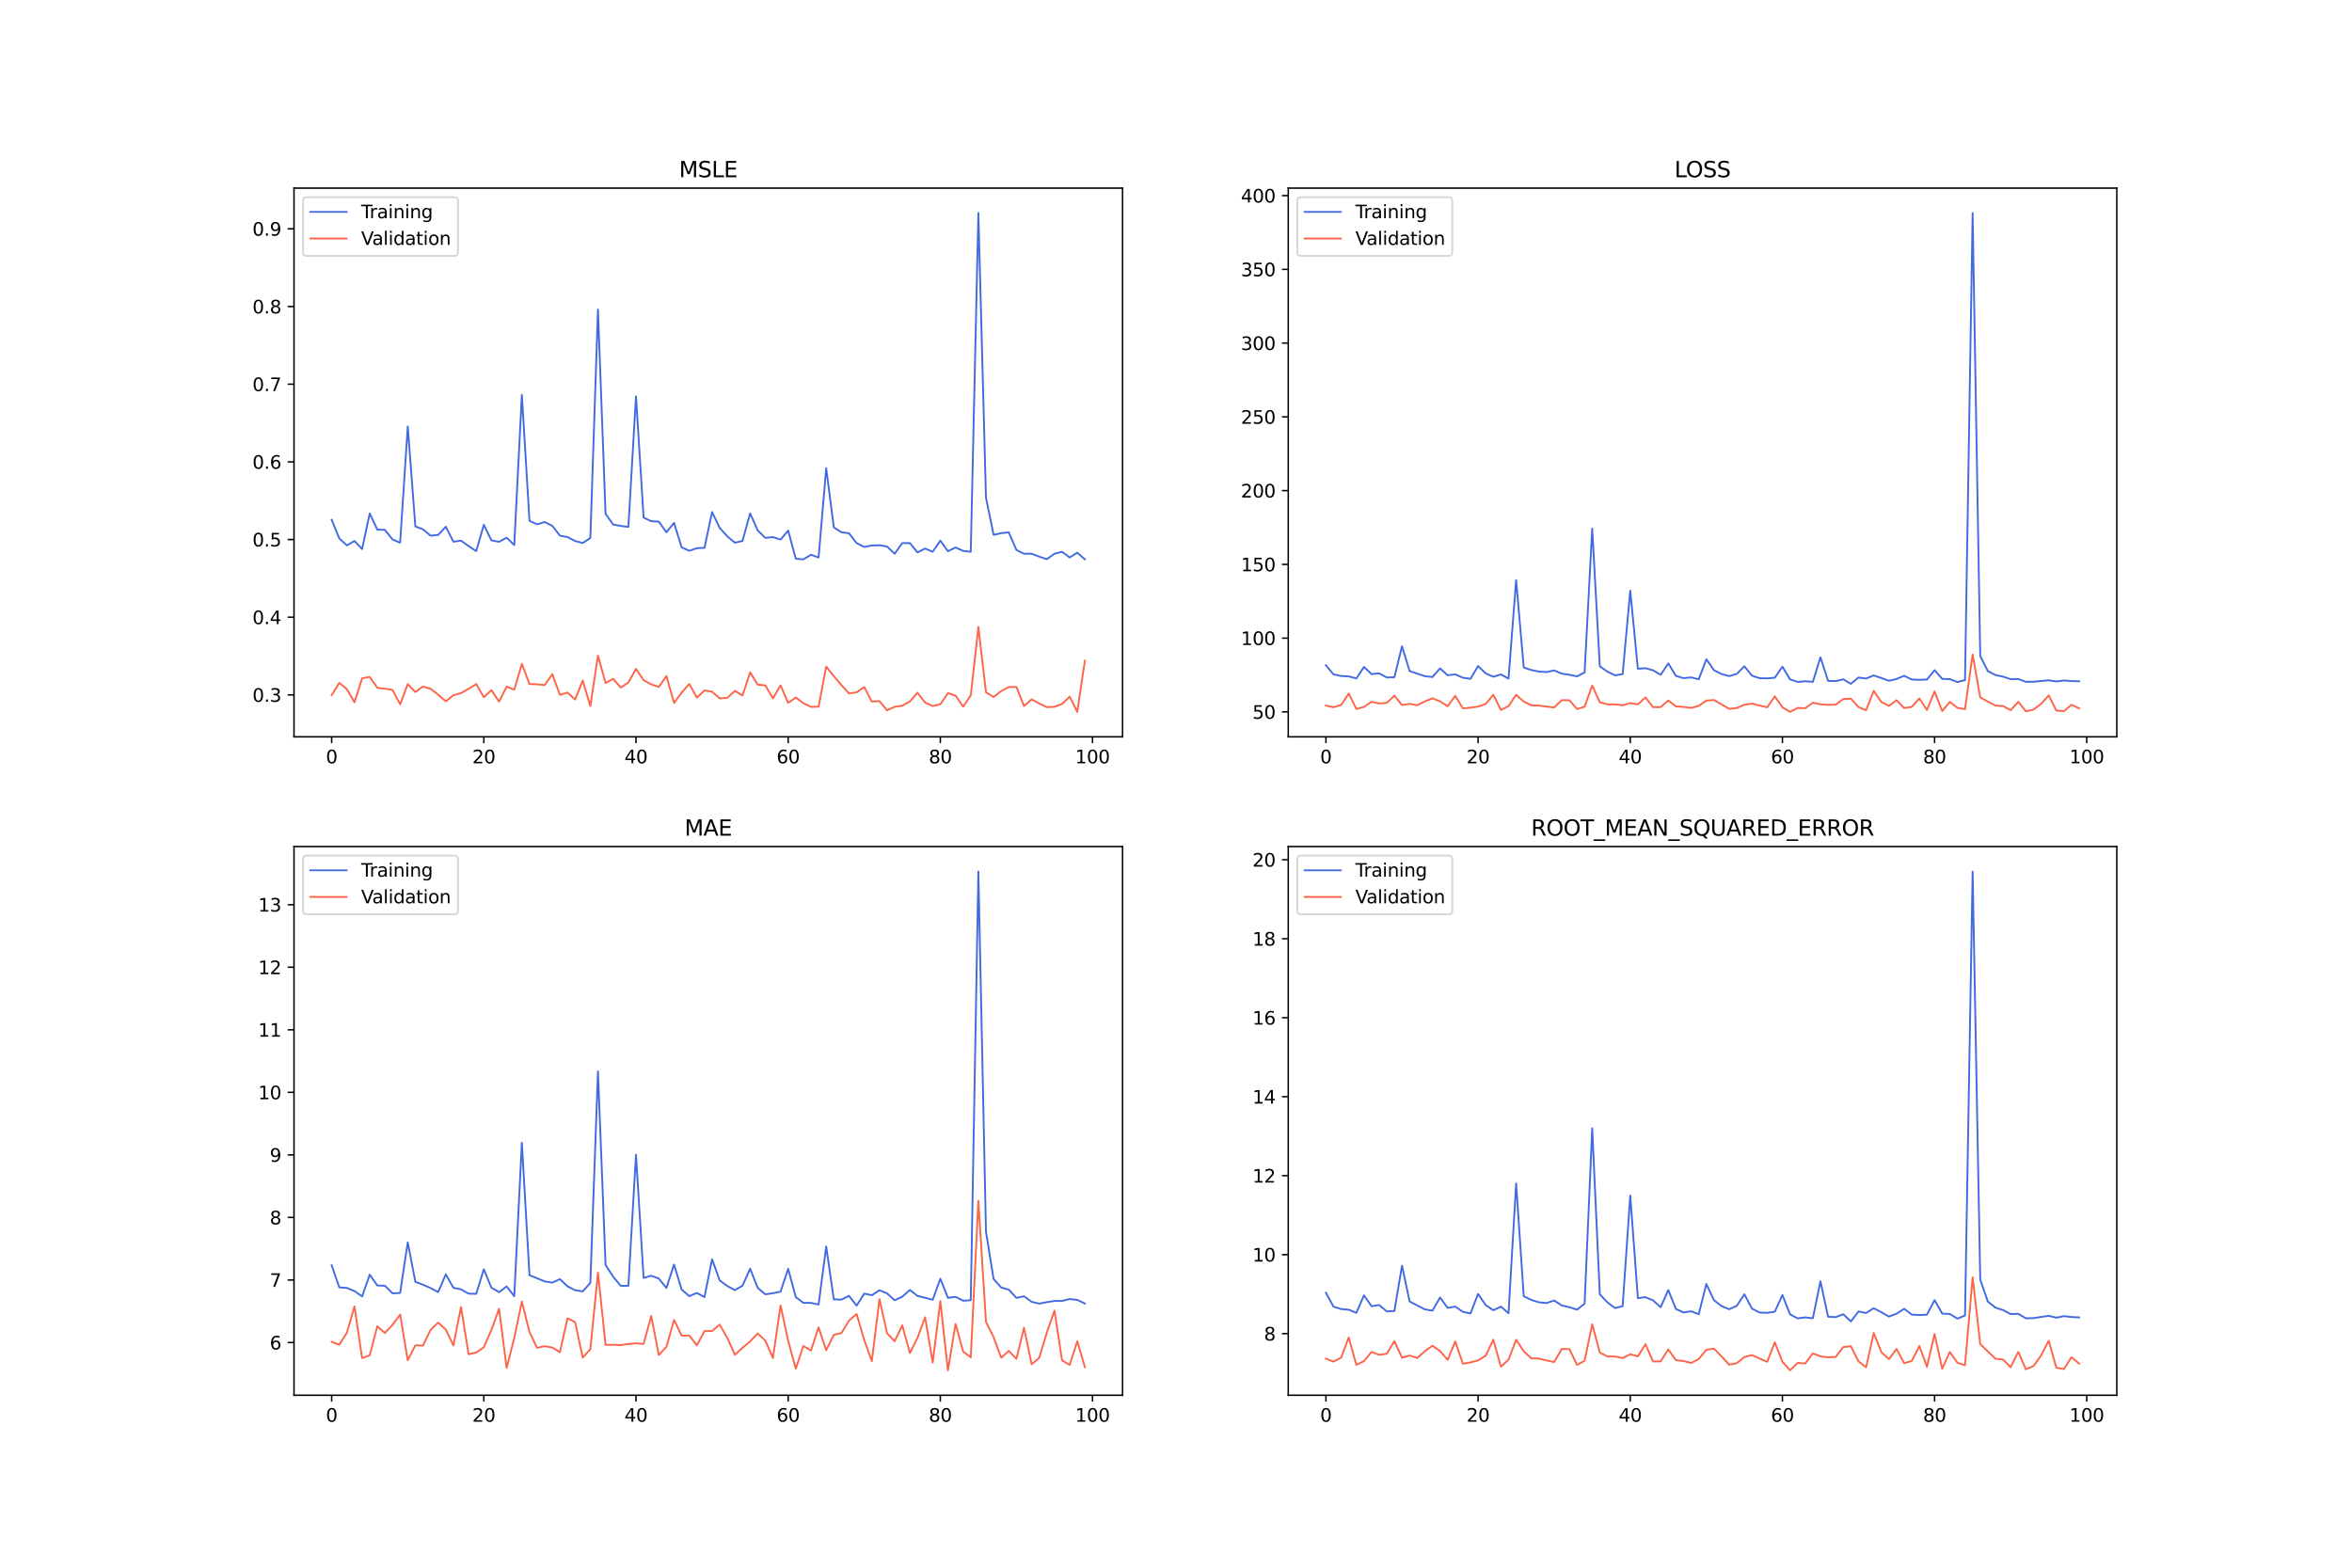 <?xml version="1.0" encoding="utf-8" standalone="no"?>
<!DOCTYPE svg PUBLIC "-//W3C//DTD SVG 1.1//EN"
  "http://www.w3.org/Graphics/SVG/1.1/DTD/svg11.dtd">
<svg xmlns:xlink="http://www.w3.org/1999/xlink" width="1296pt" height="864pt" viewBox="0 0 1296 864" xmlns="http://www.w3.org/2000/svg" version="1.1">
 <defs>
  <style type="text/css">*{stroke-linejoin: round; stroke-linecap: butt}</style>
 </defs>
 <g id="figure_1">
  <g id="patch_1">
   <path d="M 0 864 
L 1296 864 
L 1296 0 
L 0 0 
z
" style="fill: #ffffff"/>
  </g>
  <g id="axes_1">
   <g id="patch_2">
    <path d="M 162 406.08 
L 618.545 406.08 
L 618.545 103.68 
L 162 103.68 
z
" style="fill: #ffffff"/>
   </g>
   <g id="matplotlib.axis_1">
    <g id="xtick_1">
     <g id="line2d_1">
      <defs>
       <path id="m5fa51a4416" d="M 0 0 
L 0 3.5 
" style="stroke: #000000; stroke-width: 0.8"/>
      </defs>
      <g>
       <use xlink:href="#m5fa51a4416" x="182.752" y="406.08" style="stroke: #000000; stroke-width: 0.8"/>
      </g>
     </g>
     <g id="text_1">
      <!-- 0 -->
      <g transform="translate(179.571 420.678) scale(0.1 -0.1)">
       <defs>
        <path id="DejaVuSans-30" d="M 2034 4250 
Q 1547 4250 1301 3770 
Q 1056 3291 1056 2328 
Q 1056 1369 1301 889 
Q 1547 409 2034 409 
Q 2525 409 2770 889 
Q 3016 1369 3016 2328 
Q 3016 3291 2770 3770 
Q 2525 4250 2034 4250 
z
M 2034 4750 
Q 2819 4750 3233 4129 
Q 3647 3509 3647 2328 
Q 3647 1150 3233 529 
Q 2819 -91 2034 -91 
Q 1250 -91 836 529 
Q 422 1150 422 2328 
Q 422 3509 836 4129 
Q 1250 4750 2034 4750 
z
" transform="scale(0.016)"/>
       </defs>
       <use xlink:href="#DejaVuSans-30"/>
      </g>
     </g>
    </g>
    <g id="xtick_2">
     <g id="line2d_2">
      <g>
       <use xlink:href="#m5fa51a4416" x="266.599" y="406.08" style="stroke: #000000; stroke-width: 0.8"/>
      </g>
     </g>
     <g id="text_2">
      <!-- 20 -->
      <g transform="translate(260.236 420.678) scale(0.1 -0.1)">
       <defs>
        <path id="DejaVuSans-32" d="M 1228 531 
L 3431 531 
L 3431 0 
L 469 0 
L 469 531 
Q 828 903 1448 1529 
Q 2069 2156 2228 2338 
Q 2531 2678 2651 2914 
Q 2772 3150 2772 3378 
Q 2772 3750 2511 3984 
Q 2250 4219 1831 4219 
Q 1534 4219 1204 4116 
Q 875 4013 500 3803 
L 500 4441 
Q 881 4594 1212 4672 
Q 1544 4750 1819 4750 
Q 2544 4750 2975 4387 
Q 3406 4025 3406 3419 
Q 3406 3131 3298 2873 
Q 3191 2616 2906 2266 
Q 2828 2175 2409 1742 
Q 1991 1309 1228 531 
z
" transform="scale(0.016)"/>
       </defs>
       <use xlink:href="#DejaVuSans-32"/>
       <use xlink:href="#DejaVuSans-30" x="63.623"/>
      </g>
     </g>
    </g>
    <g id="xtick_3">
     <g id="line2d_3">
      <g>
       <use xlink:href="#m5fa51a4416" x="350.446" y="406.08" style="stroke: #000000; stroke-width: 0.8"/>
      </g>
     </g>
     <g id="text_3">
      <!-- 40 -->
      <g transform="translate(344.083 420.678) scale(0.1 -0.1)">
       <defs>
        <path id="DejaVuSans-34" d="M 2419 4116 
L 825 1625 
L 2419 1625 
L 2419 4116 
z
M 2253 4666 
L 3047 4666 
L 3047 1625 
L 3713 1625 
L 3713 1100 
L 3047 1100 
L 3047 0 
L 2419 0 
L 2419 1100 
L 313 1100 
L 313 1709 
L 2253 4666 
z
" transform="scale(0.016)"/>
       </defs>
       <use xlink:href="#DejaVuSans-34"/>
       <use xlink:href="#DejaVuSans-30" x="63.623"/>
      </g>
     </g>
    </g>
    <g id="xtick_4">
     <g id="line2d_4">
      <g>
       <use xlink:href="#m5fa51a4416" x="434.292" y="406.08" style="stroke: #000000; stroke-width: 0.8"/>
      </g>
     </g>
     <g id="text_4">
      <!-- 60 -->
      <g transform="translate(427.93 420.678) scale(0.1 -0.1)">
       <defs>
        <path id="DejaVuSans-36" d="M 2113 2584 
Q 1688 2584 1439 2293 
Q 1191 2003 1191 1497 
Q 1191 994 1439 701 
Q 1688 409 2113 409 
Q 2538 409 2786 701 
Q 3034 994 3034 1497 
Q 3034 2003 2786 2293 
Q 2538 2584 2113 2584 
z
M 3366 4563 
L 3366 3988 
Q 3128 4100 2886 4159 
Q 2644 4219 2406 4219 
Q 1781 4219 1451 3797 
Q 1122 3375 1075 2522 
Q 1259 2794 1537 2939 
Q 1816 3084 2150 3084 
Q 2853 3084 3261 2657 
Q 3669 2231 3669 1497 
Q 3669 778 3244 343 
Q 2819 -91 2113 -91 
Q 1303 -91 875 529 
Q 447 1150 447 2328 
Q 447 3434 972 4092 
Q 1497 4750 2381 4750 
Q 2619 4750 2861 4703 
Q 3103 4656 3366 4563 
z
" transform="scale(0.016)"/>
       </defs>
       <use xlink:href="#DejaVuSans-36"/>
       <use xlink:href="#DejaVuSans-30" x="63.623"/>
      </g>
     </g>
    </g>
    <g id="xtick_5">
     <g id="line2d_5">
      <g>
       <use xlink:href="#m5fa51a4416" x="518.139" y="406.08" style="stroke: #000000; stroke-width: 0.8"/>
      </g>
     </g>
     <g id="text_5">
      <!-- 80 -->
      <g transform="translate(511.776 420.678) scale(0.1 -0.1)">
       <defs>
        <path id="DejaVuSans-38" d="M 2034 2216 
Q 1584 2216 1326 1975 
Q 1069 1734 1069 1313 
Q 1069 891 1326 650 
Q 1584 409 2034 409 
Q 2484 409 2743 651 
Q 3003 894 3003 1313 
Q 3003 1734 2745 1975 
Q 2488 2216 2034 2216 
z
M 1403 2484 
Q 997 2584 770 2862 
Q 544 3141 544 3541 
Q 544 4100 942 4425 
Q 1341 4750 2034 4750 
Q 2731 4750 3128 4425 
Q 3525 4100 3525 3541 
Q 3525 3141 3298 2862 
Q 3072 2584 2669 2484 
Q 3125 2378 3379 2068 
Q 3634 1759 3634 1313 
Q 3634 634 3220 271 
Q 2806 -91 2034 -91 
Q 1263 -91 848 271 
Q 434 634 434 1313 
Q 434 1759 690 2068 
Q 947 2378 1403 2484 
z
M 1172 3481 
Q 1172 3119 1398 2916 
Q 1625 2713 2034 2713 
Q 2441 2713 2670 2916 
Q 2900 3119 2900 3481 
Q 2900 3844 2670 4047 
Q 2441 4250 2034 4250 
Q 1625 4250 1398 4047 
Q 1172 3844 1172 3481 
z
" transform="scale(0.016)"/>
       </defs>
       <use xlink:href="#DejaVuSans-38"/>
       <use xlink:href="#DejaVuSans-30" x="63.623"/>
      </g>
     </g>
    </g>
    <g id="xtick_6">
     <g id="line2d_6">
      <g>
       <use xlink:href="#m5fa51a4416" x="601.986" y="406.08" style="stroke: #000000; stroke-width: 0.8"/>
      </g>
     </g>
     <g id="text_6">
      <!-- 100 -->
      <g transform="translate(592.442 420.678) scale(0.1 -0.1)">
       <defs>
        <path id="DejaVuSans-31" d="M 794 531 
L 1825 531 
L 1825 4091 
L 703 3866 
L 703 4441 
L 1819 4666 
L 2450 4666 
L 2450 531 
L 3481 531 
L 3481 0 
L 794 0 
L 794 531 
z
" transform="scale(0.016)"/>
       </defs>
       <use xlink:href="#DejaVuSans-31"/>
       <use xlink:href="#DejaVuSans-30" x="63.623"/>
       <use xlink:href="#DejaVuSans-30" x="127.246"/>
      </g>
     </g>
    </g>
   </g>
   <g id="matplotlib.axis_2">
    <g id="ytick_1">
     <g id="line2d_7">
      <defs>
       <path id="mf74f57e8a6" d="M 0 0 
L -3.5 0 
" style="stroke: #000000; stroke-width: 0.8"/>
      </defs>
      <g>
       <use xlink:href="#mf74f57e8a6" x="162" y="382.981" style="stroke: #000000; stroke-width: 0.8"/>
      </g>
     </g>
     <g id="text_7">
      <!-- 0.3 -->
      <g transform="translate(139.097 386.78) scale(0.1 -0.1)">
       <defs>
        <path id="DejaVuSans-2e" d="M 684 794 
L 1344 794 
L 1344 0 
L 684 0 
L 684 794 
z
" transform="scale(0.016)"/>
        <path id="DejaVuSans-33" d="M 2597 2516 
Q 3050 2419 3304 2112 
Q 3559 1806 3559 1356 
Q 3559 666 3084 287 
Q 2609 -91 1734 -91 
Q 1441 -91 1130 -33 
Q 819 25 488 141 
L 488 750 
Q 750 597 1062 519 
Q 1375 441 1716 441 
Q 2309 441 2620 675 
Q 2931 909 2931 1356 
Q 2931 1769 2642 2001 
Q 2353 2234 1838 2234 
L 1294 2234 
L 1294 2753 
L 1863 2753 
Q 2328 2753 2575 2939 
Q 2822 3125 2822 3475 
Q 2822 3834 2567 4026 
Q 2313 4219 1838 4219 
Q 1578 4219 1281 4162 
Q 984 4106 628 3988 
L 628 4550 
Q 988 4650 1302 4700 
Q 1616 4750 1894 4750 
Q 2613 4750 3031 4423 
Q 3450 4097 3450 3541 
Q 3450 3153 3228 2886 
Q 3006 2619 2597 2516 
z
" transform="scale(0.016)"/>
       </defs>
       <use xlink:href="#DejaVuSans-30"/>
       <use xlink:href="#DejaVuSans-2e" x="63.623"/>
       <use xlink:href="#DejaVuSans-33" x="95.41"/>
      </g>
     </g>
    </g>
    <g id="ytick_2">
     <g id="line2d_8">
      <g>
       <use xlink:href="#mf74f57e8a6" x="162" y="340.169" style="stroke: #000000; stroke-width: 0.8"/>
      </g>
     </g>
     <g id="text_8">
      <!-- 0.4 -->
      <g transform="translate(139.097 343.968) scale(0.1 -0.1)">
       <use xlink:href="#DejaVuSans-30"/>
       <use xlink:href="#DejaVuSans-2e" x="63.623"/>
       <use xlink:href="#DejaVuSans-34" x="95.41"/>
      </g>
     </g>
    </g>
    <g id="ytick_3">
     <g id="line2d_9">
      <g>
       <use xlink:href="#mf74f57e8a6" x="162" y="297.356" style="stroke: #000000; stroke-width: 0.8"/>
      </g>
     </g>
     <g id="text_9">
      <!-- 0.5 -->
      <g transform="translate(139.097 301.156) scale(0.1 -0.1)">
       <defs>
        <path id="DejaVuSans-35" d="M 691 4666 
L 3169 4666 
L 3169 4134 
L 1269 4134 
L 1269 2991 
Q 1406 3038 1543 3061 
Q 1681 3084 1819 3084 
Q 2600 3084 3056 2656 
Q 3513 2228 3513 1497 
Q 3513 744 3044 326 
Q 2575 -91 1722 -91 
Q 1428 -91 1123 -41 
Q 819 9 494 109 
L 494 744 
Q 775 591 1075 516 
Q 1375 441 1709 441 
Q 2250 441 2565 725 
Q 2881 1009 2881 1497 
Q 2881 1984 2565 2268 
Q 2250 2553 1709 2553 
Q 1456 2553 1204 2497 
Q 953 2441 691 2322 
L 691 4666 
z
" transform="scale(0.016)"/>
       </defs>
       <use xlink:href="#DejaVuSans-30"/>
       <use xlink:href="#DejaVuSans-2e" x="63.623"/>
       <use xlink:href="#DejaVuSans-35" x="95.41"/>
      </g>
     </g>
    </g>
    <g id="ytick_4">
     <g id="line2d_10">
      <g>
       <use xlink:href="#mf74f57e8a6" x="162" y="254.544" style="stroke: #000000; stroke-width: 0.8"/>
      </g>
     </g>
     <g id="text_10">
      <!-- 0.6 -->
      <g transform="translate(139.097 258.343) scale(0.1 -0.1)">
       <use xlink:href="#DejaVuSans-30"/>
       <use xlink:href="#DejaVuSans-2e" x="63.623"/>
       <use xlink:href="#DejaVuSans-36" x="95.41"/>
      </g>
     </g>
    </g>
    <g id="ytick_5">
     <g id="line2d_11">
      <g>
       <use xlink:href="#mf74f57e8a6" x="162" y="211.732" style="stroke: #000000; stroke-width: 0.8"/>
      </g>
     </g>
     <g id="text_11">
      <!-- 0.7 -->
      <g transform="translate(139.097 215.531) scale(0.1 -0.1)">
       <defs>
        <path id="DejaVuSans-37" d="M 525 4666 
L 3525 4666 
L 3525 4397 
L 1831 0 
L 1172 0 
L 2766 4134 
L 525 4134 
L 525 4666 
z
" transform="scale(0.016)"/>
       </defs>
       <use xlink:href="#DejaVuSans-30"/>
       <use xlink:href="#DejaVuSans-2e" x="63.623"/>
       <use xlink:href="#DejaVuSans-37" x="95.41"/>
      </g>
     </g>
    </g>
    <g id="ytick_6">
     <g id="line2d_12">
      <g>
       <use xlink:href="#mf74f57e8a6" x="162" y="168.92" style="stroke: #000000; stroke-width: 0.8"/>
      </g>
     </g>
     <g id="text_12">
      <!-- 0.8 -->
      <g transform="translate(139.097 172.719) scale(0.1 -0.1)">
       <use xlink:href="#DejaVuSans-30"/>
       <use xlink:href="#DejaVuSans-2e" x="63.623"/>
       <use xlink:href="#DejaVuSans-38" x="95.41"/>
      </g>
     </g>
    </g>
    <g id="ytick_7">
     <g id="line2d_13">
      <g>
       <use xlink:href="#mf74f57e8a6" x="162" y="126.107" style="stroke: #000000; stroke-width: 0.8"/>
      </g>
     </g>
     <g id="text_13">
      <!-- 0.9 -->
      <g transform="translate(139.097 129.907) scale(0.1 -0.1)">
       <defs>
        <path id="DejaVuSans-39" d="M 703 97 
L 703 672 
Q 941 559 1184 500 
Q 1428 441 1663 441 
Q 2288 441 2617 861 
Q 2947 1281 2994 2138 
Q 2813 1869 2534 1725 
Q 2256 1581 1919 1581 
Q 1219 1581 811 2004 
Q 403 2428 403 3163 
Q 403 3881 828 4315 
Q 1253 4750 1959 4750 
Q 2769 4750 3195 4129 
Q 3622 3509 3622 2328 
Q 3622 1225 3098 567 
Q 2575 -91 1691 -91 
Q 1453 -91 1209 -44 
Q 966 3 703 97 
z
M 1959 2075 
Q 2384 2075 2632 2365 
Q 2881 2656 2881 3163 
Q 2881 3666 2632 3958 
Q 2384 4250 1959 4250 
Q 1534 4250 1286 3958 
Q 1038 3666 1038 3163 
Q 1038 2656 1286 2365 
Q 1534 2075 1959 2075 
z
" transform="scale(0.016)"/>
       </defs>
       <use xlink:href="#DejaVuSans-30"/>
       <use xlink:href="#DejaVuSans-2e" x="63.623"/>
       <use xlink:href="#DejaVuSans-39" x="95.41"/>
      </g>
     </g>
    </g>
   </g>
   <g id="line2d_14">
    <path d="M 182.752 286.453 
L 186.944 296.718 
L 191.137 300.593 
L 195.329 298.156 
L 199.521 302.588 
L 203.714 282.975 
L 207.906 291.872 
L 212.098 292.024 
L 216.291 297.316 
L 220.483 299.101 
L 224.675 235.054 
L 228.868 290.149 
L 233.06 291.698 
L 237.252 295.231 
L 241.445 294.826 
L 245.637 290.295 
L 249.829 298.55 
L 254.022 297.957 
L 258.214 300.962 
L 262.406 303.722 
L 266.599 289.251 
L 270.791 297.813 
L 274.983 298.613 
L 279.176 296.344 
L 283.368 300.389 
L 287.56 217.61 
L 291.753 287.035 
L 295.945 288.961 
L 300.137 287.705 
L 304.33 289.809 
L 308.522 295.192 
L 312.714 296.018 
L 316.907 298.148 
L 321.099 299.268 
L 325.292 296.503 
L 329.484 170.566 
L 333.676 283.161 
L 337.869 289.069 
L 342.061 289.88 
L 346.253 290.408 
L 350.446 218.435 
L 354.638 285.23 
L 358.83 287.266 
L 363.023 287.464 
L 367.215 293.369 
L 371.407 288.18 
L 375.6 301.669 
L 379.792 303.556 
L 383.984 302.121 
L 388.177 301.936 
L 392.369 282.202 
L 396.561 290.946 
L 400.754 295.597 
L 404.946 299.102 
L 409.138 298.123 
L 413.331 282.944 
L 417.523 292.329 
L 421.715 296.447 
L 425.908 296.004 
L 430.1 297.397 
L 434.292 292.41 
L 438.485 307.914 
L 442.677 308.29 
L 446.869 305.732 
L 451.062 307.276 
L 455.254 258.067 
L 459.446 290.642 
L 463.639 293.323 
L 467.831 293.912 
L 472.023 299.301 
L 476.216 301.45 
L 480.408 300.636 
L 484.6 300.489 
L 488.793 301.222 
L 492.985 305.193 
L 497.177 299.316 
L 501.37 299.318 
L 505.562 304.447 
L 509.754 302.31 
L 513.947 304.082 
L 518.139 297.95 
L 522.331 303.79 
L 526.524 301.729 
L 530.716 303.619 
L 534.908 304.096 
L 539.101 117.425 
L 543.293 274.251 
L 547.485 294.773 
L 551.678 293.837 
L 555.87 293.391 
L 560.062 303.114 
L 564.255 305.165 
L 568.447 305.193 
L 572.639 306.788 
L 576.832 308.185 
L 581.024 305.181 
L 585.216 304.128 
L 589.409 307.237 
L 593.601 304.612 
L 597.793 308.27 
" clip-path="url(#p1c470d8472)" style="fill: none; stroke: #4169e1; stroke-linecap: square"/>
   </g>
   <g id="line2d_15">
    <path d="M 182.752 383.115 
L 186.944 376.364 
L 191.137 379.829 
L 195.329 387.073 
L 199.521 373.845 
L 203.714 373.076 
L 207.906 379.086 
L 212.098 379.571 
L 216.291 380.246 
L 220.483 388.181 
L 224.675 377.003 
L 228.868 381.412 
L 233.06 378.382 
L 237.252 379.606 
L 241.445 382.894 
L 245.637 386.505 
L 249.829 383.191 
L 254.022 381.989 
L 258.214 379.603 
L 262.406 377.004 
L 266.599 384.232 
L 270.791 380.377 
L 274.983 386.699 
L 279.176 378.433 
L 283.368 380.118 
L 287.56 365.905 
L 291.753 376.984 
L 295.945 377.155 
L 300.137 377.543 
L 304.33 371.581 
L 308.522 382.952 
L 312.714 381.7 
L 316.907 385.528 
L 321.099 375.055 
L 325.292 389.109 
L 329.484 361.33 
L 333.676 376.425 
L 337.869 374.125 
L 342.061 378.953 
L 346.253 376.122 
L 350.446 368.63 
L 354.638 374.847 
L 358.83 377.155 
L 363.023 378.594 
L 367.215 372.581 
L 371.407 387.411 
L 375.6 381.735 
L 379.792 376.95 
L 383.984 384.47 
L 388.177 380.556 
L 392.369 381.213 
L 396.561 384.883 
L 400.754 384.587 
L 404.946 380.784 
L 409.138 383.316 
L 413.331 370.559 
L 417.523 377.346 
L 421.715 377.739 
L 425.908 384.914 
L 430.1 377.698 
L 434.292 387.408 
L 438.485 384.385 
L 442.677 387.593 
L 446.869 389.578 
L 451.062 389.481 
L 455.254 367.403 
L 459.446 372.621 
L 463.639 377.586 
L 467.831 382.2 
L 472.023 381.536 
L 476.216 378.665 
L 480.408 386.65 
L 484.6 386.387 
L 488.793 391.491 
L 492.985 389.544 
L 497.177 388.94 
L 501.37 386.624 
L 505.562 381.799 
L 509.754 387.206 
L 513.947 389.107 
L 518.139 388.13 
L 522.331 381.98 
L 526.524 383.386 
L 530.716 389.475 
L 534.908 383.243 
L 539.101 345.519 
L 543.293 381.56 
L 547.485 384.156 
L 551.678 380.85 
L 555.87 378.647 
L 560.062 378.597 
L 564.255 389.099 
L 568.447 385.432 
L 572.639 387.69 
L 576.832 389.743 
L 581.024 389.528 
L 585.216 387.994 
L 589.409 383.919 
L 593.601 392.335 
L 597.793 364.115 
" clip-path="url(#p1c470d8472)" style="fill: none; stroke: #ff6347; stroke-linecap: square"/>
   </g>
   <g id="patch_3">
    <path d="M 162 406.08 
L 162 103.68 
" style="fill: none; stroke: #000000; stroke-width: 0.8; stroke-linejoin: miter; stroke-linecap: square"/>
   </g>
   <g id="patch_4">
    <path d="M 618.545 406.08 
L 618.545 103.68 
" style="fill: none; stroke: #000000; stroke-width: 0.8; stroke-linejoin: miter; stroke-linecap: square"/>
   </g>
   <g id="patch_5">
    <path d="M 162 406.08 
L 618.545 406.08 
" style="fill: none; stroke: #000000; stroke-width: 0.8; stroke-linejoin: miter; stroke-linecap: square"/>
   </g>
   <g id="patch_6">
    <path d="M 162 103.68 
L 618.545 103.68 
" style="fill: none; stroke: #000000; stroke-width: 0.8; stroke-linejoin: miter; stroke-linecap: square"/>
   </g>
   <g id="text_14">
    <!-- MSLE -->
    <g transform="translate(374.152 97.68) scale(0.12 -0.12)">
     <defs>
      <path id="DejaVuSans-4d" d="M 628 4666 
L 1569 4666 
L 2759 1491 
L 3956 4666 
L 4897 4666 
L 4897 0 
L 4281 0 
L 4281 4097 
L 3078 897 
L 2444 897 
L 1241 4097 
L 1241 0 
L 628 0 
L 628 4666 
z
" transform="scale(0.016)"/>
      <path id="DejaVuSans-53" d="M 3425 4513 
L 3425 3897 
Q 3066 4069 2747 4153 
Q 2428 4238 2131 4238 
Q 1616 4238 1336 4038 
Q 1056 3838 1056 3469 
Q 1056 3159 1242 3001 
Q 1428 2844 1947 2747 
L 2328 2669 
Q 3034 2534 3370 2195 
Q 3706 1856 3706 1288 
Q 3706 609 3251 259 
Q 2797 -91 1919 -91 
Q 1588 -91 1214 -16 
Q 841 59 441 206 
L 441 856 
Q 825 641 1194 531 
Q 1563 422 1919 422 
Q 2459 422 2753 634 
Q 3047 847 3047 1241 
Q 3047 1584 2836 1778 
Q 2625 1972 2144 2069 
L 1759 2144 
Q 1053 2284 737 2584 
Q 422 2884 422 3419 
Q 422 4038 858 4394 
Q 1294 4750 2059 4750 
Q 2388 4750 2728 4690 
Q 3069 4631 3425 4513 
z
" transform="scale(0.016)"/>
      <path id="DejaVuSans-4c" d="M 628 4666 
L 1259 4666 
L 1259 531 
L 3531 531 
L 3531 0 
L 628 0 
L 628 4666 
z
" transform="scale(0.016)"/>
      <path id="DejaVuSans-45" d="M 628 4666 
L 3578 4666 
L 3578 4134 
L 1259 4134 
L 1259 2753 
L 3481 2753 
L 3481 2222 
L 1259 2222 
L 1259 531 
L 3634 531 
L 3634 0 
L 628 0 
L 628 4666 
z
" transform="scale(0.016)"/>
     </defs>
     <use xlink:href="#DejaVuSans-4d"/>
     <use xlink:href="#DejaVuSans-53" x="86.279"/>
     <use xlink:href="#DejaVuSans-4c" x="149.756"/>
     <use xlink:href="#DejaVuSans-45" x="205.469"/>
    </g>
   </g>
   <g id="legend_1">
    <g id="patch_7">
     <path d="M 169 141.036 
L 250.381 141.036 
Q 252.381 141.036 252.381 139.036 
L 252.381 110.68 
Q 252.381 108.68 250.381 108.68 
L 169 108.68 
Q 167 108.68 167 110.68 
L 167 139.036 
Q 167 141.036 169 141.036 
z
" style="fill: #ffffff; opacity: 0.8; stroke: #cccccc; stroke-linejoin: miter"/>
    </g>
    <g id="line2d_16">
     <path d="M 171 116.778 
L 181 116.778 
L 191 116.778 
" style="fill: none; stroke: #4169e1; stroke-linecap: square"/>
    </g>
    <g id="text_15">
     <!-- Training -->
     <g transform="translate(199 120.278) scale(0.1 -0.1)">
      <defs>
       <path id="DejaVuSans-54" d="M -19 4666 
L 3928 4666 
L 3928 4134 
L 2272 4134 
L 2272 0 
L 1638 0 
L 1638 4134 
L -19 4134 
L -19 4666 
z
" transform="scale(0.016)"/>
       <path id="DejaVuSans-72" d="M 2631 2963 
Q 2534 3019 2420 3045 
Q 2306 3072 2169 3072 
Q 1681 3072 1420 2755 
Q 1159 2438 1159 1844 
L 1159 0 
L 581 0 
L 581 3500 
L 1159 3500 
L 1159 2956 
Q 1341 3275 1631 3429 
Q 1922 3584 2338 3584 
Q 2397 3584 2469 3576 
Q 2541 3569 2628 3553 
L 2631 2963 
z
" transform="scale(0.016)"/>
       <path id="DejaVuSans-61" d="M 2194 1759 
Q 1497 1759 1228 1600 
Q 959 1441 959 1056 
Q 959 750 1161 570 
Q 1363 391 1709 391 
Q 2188 391 2477 730 
Q 2766 1069 2766 1631 
L 2766 1759 
L 2194 1759 
z
M 3341 1997 
L 3341 0 
L 2766 0 
L 2766 531 
Q 2569 213 2275 61 
Q 1981 -91 1556 -91 
Q 1019 -91 701 211 
Q 384 513 384 1019 
Q 384 1609 779 1909 
Q 1175 2209 1959 2209 
L 2766 2209 
L 2766 2266 
Q 2766 2663 2505 2880 
Q 2244 3097 1772 3097 
Q 1472 3097 1187 3025 
Q 903 2953 641 2809 
L 641 3341 
Q 956 3463 1253 3523 
Q 1550 3584 1831 3584 
Q 2591 3584 2966 3190 
Q 3341 2797 3341 1997 
z
" transform="scale(0.016)"/>
       <path id="DejaVuSans-69" d="M 603 3500 
L 1178 3500 
L 1178 0 
L 603 0 
L 603 3500 
z
M 603 4863 
L 1178 4863 
L 1178 4134 
L 603 4134 
L 603 4863 
z
" transform="scale(0.016)"/>
       <path id="DejaVuSans-6e" d="M 3513 2113 
L 3513 0 
L 2938 0 
L 2938 2094 
Q 2938 2591 2744 2837 
Q 2550 3084 2163 3084 
Q 1697 3084 1428 2787 
Q 1159 2491 1159 1978 
L 1159 0 
L 581 0 
L 581 3500 
L 1159 3500 
L 1159 2956 
Q 1366 3272 1645 3428 
Q 1925 3584 2291 3584 
Q 2894 3584 3203 3211 
Q 3513 2838 3513 2113 
z
" transform="scale(0.016)"/>
       <path id="DejaVuSans-67" d="M 2906 1791 
Q 2906 2416 2648 2759 
Q 2391 3103 1925 3103 
Q 1463 3103 1205 2759 
Q 947 2416 947 1791 
Q 947 1169 1205 825 
Q 1463 481 1925 481 
Q 2391 481 2648 825 
Q 2906 1169 2906 1791 
z
M 3481 434 
Q 3481 -459 3084 -895 
Q 2688 -1331 1869 -1331 
Q 1566 -1331 1297 -1286 
Q 1028 -1241 775 -1147 
L 775 -588 
Q 1028 -725 1275 -790 
Q 1522 -856 1778 -856 
Q 2344 -856 2625 -561 
Q 2906 -266 2906 331 
L 2906 616 
Q 2728 306 2450 153 
Q 2172 0 1784 0 
Q 1141 0 747 490 
Q 353 981 353 1791 
Q 353 2603 747 3093 
Q 1141 3584 1784 3584 
Q 2172 3584 2450 3431 
Q 2728 3278 2906 2969 
L 2906 3500 
L 3481 3500 
L 3481 434 
z
" transform="scale(0.016)"/>
      </defs>
      <use xlink:href="#DejaVuSans-54"/>
      <use xlink:href="#DejaVuSans-72" x="46.334"/>
      <use xlink:href="#DejaVuSans-61" x="87.447"/>
      <use xlink:href="#DejaVuSans-69" x="148.727"/>
      <use xlink:href="#DejaVuSans-6e" x="176.51"/>
      <use xlink:href="#DejaVuSans-69" x="239.889"/>
      <use xlink:href="#DejaVuSans-6e" x="267.672"/>
      <use xlink:href="#DejaVuSans-67" x="331.051"/>
     </g>
    </g>
    <g id="line2d_17">
     <path d="M 171 131.457 
L 181 131.457 
L 191 131.457 
" style="fill: none; stroke: #ff6347; stroke-linecap: square"/>
    </g>
    <g id="text_16">
     <!-- Validation -->
     <g transform="translate(199 134.957) scale(0.1 -0.1)">
      <defs>
       <path id="DejaVuSans-56" d="M 1831 0 
L 50 4666 
L 709 4666 
L 2188 738 
L 3669 4666 
L 4325 4666 
L 2547 0 
L 1831 0 
z
" transform="scale(0.016)"/>
       <path id="DejaVuSans-6c" d="M 603 4863 
L 1178 4863 
L 1178 0 
L 603 0 
L 603 4863 
z
" transform="scale(0.016)"/>
       <path id="DejaVuSans-64" d="M 2906 2969 
L 2906 4863 
L 3481 4863 
L 3481 0 
L 2906 0 
L 2906 525 
Q 2725 213 2448 61 
Q 2172 -91 1784 -91 
Q 1150 -91 751 415 
Q 353 922 353 1747 
Q 353 2572 751 3078 
Q 1150 3584 1784 3584 
Q 2172 3584 2448 3432 
Q 2725 3281 2906 2969 
z
M 947 1747 
Q 947 1113 1208 752 
Q 1469 391 1925 391 
Q 2381 391 2643 752 
Q 2906 1113 2906 1747 
Q 2906 2381 2643 2742 
Q 2381 3103 1925 3103 
Q 1469 3103 1208 2742 
Q 947 2381 947 1747 
z
" transform="scale(0.016)"/>
       <path id="DejaVuSans-74" d="M 1172 4494 
L 1172 3500 
L 2356 3500 
L 2356 3053 
L 1172 3053 
L 1172 1153 
Q 1172 725 1289 603 
Q 1406 481 1766 481 
L 2356 481 
L 2356 0 
L 1766 0 
Q 1100 0 847 248 
Q 594 497 594 1153 
L 594 3053 
L 172 3053 
L 172 3500 
L 594 3500 
L 594 4494 
L 1172 4494 
z
" transform="scale(0.016)"/>
       <path id="DejaVuSans-6f" d="M 1959 3097 
Q 1497 3097 1228 2736 
Q 959 2375 959 1747 
Q 959 1119 1226 758 
Q 1494 397 1959 397 
Q 2419 397 2687 759 
Q 2956 1122 2956 1747 
Q 2956 2369 2687 2733 
Q 2419 3097 1959 3097 
z
M 1959 3584 
Q 2709 3584 3137 3096 
Q 3566 2609 3566 1747 
Q 3566 888 3137 398 
Q 2709 -91 1959 -91 
Q 1206 -91 779 398 
Q 353 888 353 1747 
Q 353 2609 779 3096 
Q 1206 3584 1959 3584 
z
" transform="scale(0.016)"/>
      </defs>
      <use xlink:href="#DejaVuSans-56"/>
      <use xlink:href="#DejaVuSans-61" x="60.658"/>
      <use xlink:href="#DejaVuSans-6c" x="121.938"/>
      <use xlink:href="#DejaVuSans-69" x="149.721"/>
      <use xlink:href="#DejaVuSans-64" x="177.504"/>
      <use xlink:href="#DejaVuSans-61" x="240.98"/>
      <use xlink:href="#DejaVuSans-74" x="302.26"/>
      <use xlink:href="#DejaVuSans-69" x="341.469"/>
      <use xlink:href="#DejaVuSans-6f" x="369.252"/>
      <use xlink:href="#DejaVuSans-6e" x="430.434"/>
     </g>
    </g>
   </g>
  </g>
  <g id="axes_2">
   <g id="patch_8">
    <path d="M 709.855 406.08 
L 1166.4 406.08 
L 1166.4 103.68 
L 709.855 103.68 
z
" style="fill: #ffffff"/>
   </g>
   <g id="matplotlib.axis_3">
    <g id="xtick_7">
     <g id="line2d_18">
      <g>
       <use xlink:href="#m5fa51a4416" x="730.607" y="406.08" style="stroke: #000000; stroke-width: 0.8"/>
      </g>
     </g>
     <g id="text_17">
      <!-- 0 -->
      <g transform="translate(727.425 420.678) scale(0.1 -0.1)">
       <use xlink:href="#DejaVuSans-30"/>
      </g>
     </g>
    </g>
    <g id="xtick_8">
     <g id="line2d_19">
      <g>
       <use xlink:href="#m5fa51a4416" x="814.453" y="406.08" style="stroke: #000000; stroke-width: 0.8"/>
      </g>
     </g>
     <g id="text_18">
      <!-- 20 -->
      <g transform="translate(808.091 420.678) scale(0.1 -0.1)">
       <use xlink:href="#DejaVuSans-32"/>
       <use xlink:href="#DejaVuSans-30" x="63.623"/>
      </g>
     </g>
    </g>
    <g id="xtick_9">
     <g id="line2d_20">
      <g>
       <use xlink:href="#m5fa51a4416" x="898.3" y="406.08" style="stroke: #000000; stroke-width: 0.8"/>
      </g>
     </g>
     <g id="text_19">
      <!-- 40 -->
      <g transform="translate(891.938 420.678) scale(0.1 -0.1)">
       <use xlink:href="#DejaVuSans-34"/>
       <use xlink:href="#DejaVuSans-30" x="63.623"/>
      </g>
     </g>
    </g>
    <g id="xtick_10">
     <g id="line2d_21">
      <g>
       <use xlink:href="#m5fa51a4416" x="982.147" y="406.08" style="stroke: #000000; stroke-width: 0.8"/>
      </g>
     </g>
     <g id="text_20">
      <!-- 60 -->
      <g transform="translate(975.784 420.678) scale(0.1 -0.1)">
       <use xlink:href="#DejaVuSans-36"/>
       <use xlink:href="#DejaVuSans-30" x="63.623"/>
      </g>
     </g>
    </g>
    <g id="xtick_11">
     <g id="line2d_22">
      <g>
       <use xlink:href="#m5fa51a4416" x="1065.994" y="406.08" style="stroke: #000000; stroke-width: 0.8"/>
      </g>
     </g>
     <g id="text_21">
      <!-- 80 -->
      <g transform="translate(1059.631 420.678) scale(0.1 -0.1)">
       <use xlink:href="#DejaVuSans-38"/>
       <use xlink:href="#DejaVuSans-30" x="63.623"/>
      </g>
     </g>
    </g>
    <g id="xtick_12">
     <g id="line2d_23">
      <g>
       <use xlink:href="#m5fa51a4416" x="1149.84" y="406.08" style="stroke: #000000; stroke-width: 0.8"/>
      </g>
     </g>
     <g id="text_22">
      <!-- 100 -->
      <g transform="translate(1140.297 420.678) scale(0.1 -0.1)">
       <use xlink:href="#DejaVuSans-31"/>
       <use xlink:href="#DejaVuSans-30" x="63.623"/>
       <use xlink:href="#DejaVuSans-30" x="127.246"/>
      </g>
     </g>
    </g>
   </g>
   <g id="matplotlib.axis_4">
    <g id="ytick_8">
     <g id="line2d_24">
      <g>
       <use xlink:href="#mf74f57e8a6" x="709.855" y="392.339" style="stroke: #000000; stroke-width: 0.8"/>
      </g>
     </g>
     <g id="text_23">
      <!-- 50 -->
      <g transform="translate(690.13 396.138) scale(0.1 -0.1)">
       <use xlink:href="#DejaVuSans-35"/>
       <use xlink:href="#DejaVuSans-30" x="63.623"/>
      </g>
     </g>
    </g>
    <g id="ytick_9">
     <g id="line2d_25">
      <g>
       <use xlink:href="#mf74f57e8a6" x="709.855" y="351.692" style="stroke: #000000; stroke-width: 0.8"/>
      </g>
     </g>
     <g id="text_24">
      <!-- 100 -->
      <g transform="translate(683.767 355.491) scale(0.1 -0.1)">
       <use xlink:href="#DejaVuSans-31"/>
       <use xlink:href="#DejaVuSans-30" x="63.623"/>
       <use xlink:href="#DejaVuSans-30" x="127.246"/>
      </g>
     </g>
    </g>
    <g id="ytick_10">
     <g id="line2d_26">
      <g>
       <use xlink:href="#mf74f57e8a6" x="709.855" y="311.045" style="stroke: #000000; stroke-width: 0.8"/>
      </g>
     </g>
     <g id="text_25">
      <!-- 150 -->
      <g transform="translate(683.767 314.845) scale(0.1 -0.1)">
       <use xlink:href="#DejaVuSans-31"/>
       <use xlink:href="#DejaVuSans-35" x="63.623"/>
       <use xlink:href="#DejaVuSans-30" x="127.246"/>
      </g>
     </g>
    </g>
    <g id="ytick_11">
     <g id="line2d_27">
      <g>
       <use xlink:href="#mf74f57e8a6" x="709.855" y="270.398" style="stroke: #000000; stroke-width: 0.8"/>
      </g>
     </g>
     <g id="text_26">
      <!-- 200 -->
      <g transform="translate(683.767 274.198) scale(0.1 -0.1)">
       <use xlink:href="#DejaVuSans-32"/>
       <use xlink:href="#DejaVuSans-30" x="63.623"/>
       <use xlink:href="#DejaVuSans-30" x="127.246"/>
      </g>
     </g>
    </g>
    <g id="ytick_12">
     <g id="line2d_28">
      <g>
       <use xlink:href="#mf74f57e8a6" x="709.855" y="229.751" style="stroke: #000000; stroke-width: 0.8"/>
      </g>
     </g>
     <g id="text_27">
      <!-- 250 -->
      <g transform="translate(683.767 233.551) scale(0.1 -0.1)">
       <use xlink:href="#DejaVuSans-32"/>
       <use xlink:href="#DejaVuSans-35" x="63.623"/>
       <use xlink:href="#DejaVuSans-30" x="127.246"/>
      </g>
     </g>
    </g>
    <g id="ytick_13">
     <g id="line2d_29">
      <g>
       <use xlink:href="#mf74f57e8a6" x="709.855" y="189.105" style="stroke: #000000; stroke-width: 0.8"/>
      </g>
     </g>
     <g id="text_28">
      <!-- 300 -->
      <g transform="translate(683.767 192.904) scale(0.1 -0.1)">
       <use xlink:href="#DejaVuSans-33"/>
       <use xlink:href="#DejaVuSans-30" x="63.623"/>
       <use xlink:href="#DejaVuSans-30" x="127.246"/>
      </g>
     </g>
    </g>
    <g id="ytick_14">
     <g id="line2d_30">
      <g>
       <use xlink:href="#mf74f57e8a6" x="709.855" y="148.458" style="stroke: #000000; stroke-width: 0.8"/>
      </g>
     </g>
     <g id="text_29">
      <!-- 350 -->
      <g transform="translate(683.767 152.257) scale(0.1 -0.1)">
       <use xlink:href="#DejaVuSans-33"/>
       <use xlink:href="#DejaVuSans-35" x="63.623"/>
       <use xlink:href="#DejaVuSans-30" x="127.246"/>
      </g>
     </g>
    </g>
    <g id="ytick_15">
     <g id="line2d_31">
      <g>
       <use xlink:href="#mf74f57e8a6" x="709.855" y="107.811" style="stroke: #000000; stroke-width: 0.8"/>
      </g>
     </g>
     <g id="text_30">
      <!-- 400 -->
      <g transform="translate(683.767 111.61) scale(0.1 -0.1)">
       <use xlink:href="#DejaVuSans-34"/>
       <use xlink:href="#DejaVuSans-30" x="63.623"/>
       <use xlink:href="#DejaVuSans-30" x="127.246"/>
      </g>
     </g>
    </g>
   </g>
   <g id="line2d_32">
    <path d="M 730.607 366.632 
L 734.799 371.689 
L 738.991 372.549 
L 743.184 372.788 
L 747.376 373.9 
L 751.568 367.579 
L 755.761 371.533 
L 759.953 371.117 
L 764.145 373.373 
L 768.338 373.239 
L 772.53 356.192 
L 776.722 369.826 
L 780.915 371.254 
L 785.107 372.655 
L 789.299 373.128 
L 793.492 368.374 
L 797.684 372.14 
L 801.876 371.664 
L 806.069 373.518 
L 810.261 374.109 
L 814.453 367.073 
L 818.646 371.122 
L 822.838 372.995 
L 827.03 371.684 
L 831.223 374.027 
L 835.415 319.741 
L 839.607 367.892 
L 843.8 369.276 
L 847.992 370.123 
L 852.184 370.399 
L 856.377 369.47 
L 860.569 371.265 
L 864.761 371.873 
L 868.954 372.754 
L 873.146 370.624 
L 877.338 291.314 
L 881.531 367.221 
L 885.723 370.152 
L 889.915 372.214 
L 894.108 371.514 
L 898.3 325.534 
L 902.492 368.599 
L 906.685 368.271 
L 910.877 369.432 
L 915.069 371.89 
L 919.262 365.604 
L 923.454 372.51 
L 927.646 373.762 
L 931.839 373.338 
L 936.031 374.381 
L 940.223 363.33 
L 944.416 369.344 
L 948.608 371.486 
L 952.8 372.613 
L 956.993 371.397 
L 961.185 367.192 
L 965.377 372.391 
L 969.57 373.782 
L 973.762 373.88 
L 977.954 373.486 
L 982.147 367.459 
L 986.339 374.39 
L 990.531 375.827 
L 994.724 375.462 
L 998.916 375.782 
L 1003.108 362.281 
L 1007.301 375.233 
L 1011.493 375.378 
L 1015.686 374.377 
L 1019.878 376.875 
L 1024.07 373.396 
L 1028.263 373.961 
L 1032.455 372.244 
L 1036.647 373.668 
L 1040.84 375.198 
L 1045.032 374.192 
L 1049.224 372.453 
L 1053.417 374.497 
L 1057.609 374.658 
L 1061.801 374.502 
L 1065.994 369.333 
L 1070.186 374.157 
L 1074.378 374.276 
L 1078.571 375.893 
L 1082.763 374.827 
L 1086.955 117.425 
L 1091.148 361.617 
L 1095.34 369.869 
L 1099.532 372.042 
L 1103.725 372.922 
L 1107.917 374.317 
L 1112.109 374.229 
L 1116.302 375.785 
L 1120.494 375.722 
L 1124.686 375.321 
L 1128.879 374.933 
L 1133.071 375.575 
L 1137.263 375.03 
L 1141.456 375.352 
L 1145.648 375.476 
" clip-path="url(#pe992fdb367)" style="fill: none; stroke: #4169e1; stroke-linecap: square"/>
   </g>
   <g id="line2d_33">
    <path d="M 730.607 388.865 
L 734.799 389.767 
L 738.991 388.55 
L 743.184 382.224 
L 747.376 390.735 
L 751.568 389.629 
L 755.761 386.799 
L 759.953 387.712 
L 764.145 387.355 
L 768.338 383.392 
L 772.53 388.595 
L 776.722 387.914 
L 780.915 388.669 
L 785.107 386.588 
L 789.299 384.864 
L 793.492 386.53 
L 797.684 389.235 
L 801.876 383.501 
L 806.069 390.401 
L 810.261 390.011 
L 814.453 389.406 
L 818.646 387.974 
L 822.838 382.933 
L 827.03 391.278 
L 831.223 389.184 
L 835.415 382.927 
L 839.607 386.621 
L 843.8 388.751 
L 847.992 388.868 
L 852.184 389.421 
L 856.377 389.9 
L 860.569 385.879 
L 864.761 385.918 
L 868.954 390.744 
L 873.146 389.515 
L 877.338 377.82 
L 881.531 387.009 
L 885.723 388.198 
L 889.915 388.216 
L 894.108 388.698 
L 898.3 387.54 
L 902.492 388.164 
L 906.685 384.397 
L 910.877 389.727 
L 915.069 389.701 
L 919.262 386.03 
L 923.454 389.325 
L 927.646 389.578 
L 931.839 390.175 
L 936.031 389.017 
L 940.223 386.128 
L 944.416 385.79 
L 948.608 388.195 
L 952.8 390.677 
L 956.993 390.232 
L 961.185 388.377 
L 965.377 387.788 
L 969.57 388.834 
L 973.762 389.829 
L 977.954 383.772 
L 982.147 389.805 
L 986.339 392.335 
L 990.531 390.16 
L 994.724 390.332 
L 998.916 387.254 
L 1003.108 388.197 
L 1007.301 388.448 
L 1011.493 388.376 
L 1015.686 385.274 
L 1019.878 385.027 
L 1024.07 389.687 
L 1028.263 391.45 
L 1032.455 380.731 
L 1036.647 386.869 
L 1040.84 389.02 
L 1045.032 385.894 
L 1049.224 390.228 
L 1053.417 389.586 
L 1057.609 384.951 
L 1061.801 391.311 
L 1065.994 381.087 
L 1070.186 391.877 
L 1074.378 386.821 
L 1078.571 390.103 
L 1082.763 390.867 
L 1086.955 360.731 
L 1091.148 384.317 
L 1095.34 386.673 
L 1099.532 388.888 
L 1103.725 389.128 
L 1107.917 391.426 
L 1112.109 386.791 
L 1116.302 392.029 
L 1120.494 391.1 
L 1124.686 387.917 
L 1128.879 383.255 
L 1133.071 391.562 
L 1137.263 391.97 
L 1141.456 388.425 
L 1145.648 390.368 
" clip-path="url(#pe992fdb367)" style="fill: none; stroke: #ff6347; stroke-linecap: square"/>
   </g>
   <g id="patch_9">
    <path d="M 709.855 406.08 
L 709.855 103.68 
" style="fill: none; stroke: #000000; stroke-width: 0.8; stroke-linejoin: miter; stroke-linecap: square"/>
   </g>
   <g id="patch_10">
    <path d="M 1166.4 406.08 
L 1166.4 103.68 
" style="fill: none; stroke: #000000; stroke-width: 0.8; stroke-linejoin: miter; stroke-linecap: square"/>
   </g>
   <g id="patch_11">
    <path d="M 709.855 406.08 
L 1166.4 406.08 
" style="fill: none; stroke: #000000; stroke-width: 0.8; stroke-linejoin: miter; stroke-linecap: square"/>
   </g>
   <g id="patch_12">
    <path d="M 709.855 103.68 
L 1166.4 103.68 
" style="fill: none; stroke: #000000; stroke-width: 0.8; stroke-linejoin: miter; stroke-linecap: square"/>
   </g>
   <g id="text_31">
    <!-- LOSS -->
    <g transform="translate(922.66 97.68) scale(0.12 -0.12)">
     <defs>
      <path id="DejaVuSans-4f" d="M 2522 4238 
Q 1834 4238 1429 3725 
Q 1025 3213 1025 2328 
Q 1025 1447 1429 934 
Q 1834 422 2522 422 
Q 3209 422 3611 934 
Q 4013 1447 4013 2328 
Q 4013 3213 3611 3725 
Q 3209 4238 2522 4238 
z
M 2522 4750 
Q 3503 4750 4090 4092 
Q 4678 3434 4678 2328 
Q 4678 1225 4090 567 
Q 3503 -91 2522 -91 
Q 1538 -91 948 565 
Q 359 1222 359 2328 
Q 359 3434 948 4092 
Q 1538 4750 2522 4750 
z
" transform="scale(0.016)"/>
     </defs>
     <use xlink:href="#DejaVuSans-4c"/>
     <use xlink:href="#DejaVuSans-4f" x="52.088"/>
     <use xlink:href="#DejaVuSans-53" x="130.799"/>
     <use xlink:href="#DejaVuSans-53" x="194.275"/>
    </g>
   </g>
   <g id="legend_2">
    <g id="patch_13">
     <path d="M 716.855 141.036 
L 798.236 141.036 
Q 800.236 141.036 800.236 139.036 
L 800.236 110.68 
Q 800.236 108.68 798.236 108.68 
L 716.855 108.68 
Q 714.855 108.68 714.855 110.68 
L 714.855 139.036 
Q 714.855 141.036 716.855 141.036 
z
" style="fill: #ffffff; opacity: 0.8; stroke: #cccccc; stroke-linejoin: miter"/>
    </g>
    <g id="line2d_34">
     <path d="M 718.855 116.778 
L 728.855 116.778 
L 738.855 116.778 
" style="fill: none; stroke: #4169e1; stroke-linecap: square"/>
    </g>
    <g id="text_32">
     <!-- Training -->
     <g transform="translate(746.855 120.278) scale(0.1 -0.1)">
      <use xlink:href="#DejaVuSans-54"/>
      <use xlink:href="#DejaVuSans-72" x="46.334"/>
      <use xlink:href="#DejaVuSans-61" x="87.447"/>
      <use xlink:href="#DejaVuSans-69" x="148.727"/>
      <use xlink:href="#DejaVuSans-6e" x="176.51"/>
      <use xlink:href="#DejaVuSans-69" x="239.889"/>
      <use xlink:href="#DejaVuSans-6e" x="267.672"/>
      <use xlink:href="#DejaVuSans-67" x="331.051"/>
     </g>
    </g>
    <g id="line2d_35">
     <path d="M 718.855 131.457 
L 728.855 131.457 
L 738.855 131.457 
" style="fill: none; stroke: #ff6347; stroke-linecap: square"/>
    </g>
    <g id="text_33">
     <!-- Validation -->
     <g transform="translate(746.855 134.957) scale(0.1 -0.1)">
      <use xlink:href="#DejaVuSans-56"/>
      <use xlink:href="#DejaVuSans-61" x="60.658"/>
      <use xlink:href="#DejaVuSans-6c" x="121.938"/>
      <use xlink:href="#DejaVuSans-69" x="149.721"/>
      <use xlink:href="#DejaVuSans-64" x="177.504"/>
      <use xlink:href="#DejaVuSans-61" x="240.98"/>
      <use xlink:href="#DejaVuSans-74" x="302.26"/>
      <use xlink:href="#DejaVuSans-69" x="341.469"/>
      <use xlink:href="#DejaVuSans-6f" x="369.252"/>
      <use xlink:href="#DejaVuSans-6e" x="430.434"/>
     </g>
    </g>
   </g>
  </g>
  <g id="axes_3">
   <g id="patch_14">
    <path d="M 162 768.96 
L 618.545 768.96 
L 618.545 466.56 
L 162 466.56 
z
" style="fill: #ffffff"/>
   </g>
   <g id="matplotlib.axis_5">
    <g id="xtick_13">
     <g id="line2d_36">
      <g>
       <use xlink:href="#m5fa51a4416" x="182.752" y="768.96" style="stroke: #000000; stroke-width: 0.8"/>
      </g>
     </g>
     <g id="text_34">
      <!-- 0 -->
      <g transform="translate(179.571 783.558) scale(0.1 -0.1)">
       <use xlink:href="#DejaVuSans-30"/>
      </g>
     </g>
    </g>
    <g id="xtick_14">
     <g id="line2d_37">
      <g>
       <use xlink:href="#m5fa51a4416" x="266.599" y="768.96" style="stroke: #000000; stroke-width: 0.8"/>
      </g>
     </g>
     <g id="text_35">
      <!-- 20 -->
      <g transform="translate(260.236 783.558) scale(0.1 -0.1)">
       <use xlink:href="#DejaVuSans-32"/>
       <use xlink:href="#DejaVuSans-30" x="63.623"/>
      </g>
     </g>
    </g>
    <g id="xtick_15">
     <g id="line2d_38">
      <g>
       <use xlink:href="#m5fa51a4416" x="350.446" y="768.96" style="stroke: #000000; stroke-width: 0.8"/>
      </g>
     </g>
     <g id="text_36">
      <!-- 40 -->
      <g transform="translate(344.083 783.558) scale(0.1 -0.1)">
       <use xlink:href="#DejaVuSans-34"/>
       <use xlink:href="#DejaVuSans-30" x="63.623"/>
      </g>
     </g>
    </g>
    <g id="xtick_16">
     <g id="line2d_39">
      <g>
       <use xlink:href="#m5fa51a4416" x="434.292" y="768.96" style="stroke: #000000; stroke-width: 0.8"/>
      </g>
     </g>
     <g id="text_37">
      <!-- 60 -->
      <g transform="translate(427.93 783.558) scale(0.1 -0.1)">
       <use xlink:href="#DejaVuSans-36"/>
       <use xlink:href="#DejaVuSans-30" x="63.623"/>
      </g>
     </g>
    </g>
    <g id="xtick_17">
     <g id="line2d_40">
      <g>
       <use xlink:href="#m5fa51a4416" x="518.139" y="768.96" style="stroke: #000000; stroke-width: 0.8"/>
      </g>
     </g>
     <g id="text_38">
      <!-- 80 -->
      <g transform="translate(511.776 783.558) scale(0.1 -0.1)">
       <use xlink:href="#DejaVuSans-38"/>
       <use xlink:href="#DejaVuSans-30" x="63.623"/>
      </g>
     </g>
    </g>
    <g id="xtick_18">
     <g id="line2d_41">
      <g>
       <use xlink:href="#m5fa51a4416" x="601.986" y="768.96" style="stroke: #000000; stroke-width: 0.8"/>
      </g>
     </g>
     <g id="text_39">
      <!-- 100 -->
      <g transform="translate(592.442 783.558) scale(0.1 -0.1)">
       <use xlink:href="#DejaVuSans-31"/>
       <use xlink:href="#DejaVuSans-30" x="63.623"/>
       <use xlink:href="#DejaVuSans-30" x="127.246"/>
      </g>
     </g>
    </g>
   </g>
   <g id="matplotlib.axis_6">
    <g id="ytick_16">
     <g id="line2d_42">
      <g>
       <use xlink:href="#mf74f57e8a6" x="162" y="739.923" style="stroke: #000000; stroke-width: 0.8"/>
      </g>
     </g>
     <g id="text_40">
      <!-- 6 -->
      <g transform="translate(148.637 743.723) scale(0.1 -0.1)">
       <use xlink:href="#DejaVuSans-36"/>
      </g>
     </g>
    </g>
    <g id="ytick_17">
     <g id="line2d_43">
      <g>
       <use xlink:href="#mf74f57e8a6" x="162" y="705.449" style="stroke: #000000; stroke-width: 0.8"/>
      </g>
     </g>
     <g id="text_41">
      <!-- 7 -->
      <g transform="translate(148.637 709.248) scale(0.1 -0.1)">
       <use xlink:href="#DejaVuSans-37"/>
      </g>
     </g>
    </g>
    <g id="ytick_18">
     <g id="line2d_44">
      <g>
       <use xlink:href="#mf74f57e8a6" x="162" y="670.975" style="stroke: #000000; stroke-width: 0.8"/>
      </g>
     </g>
     <g id="text_42">
      <!-- 8 -->
      <g transform="translate(148.637 674.774) scale(0.1 -0.1)">
       <use xlink:href="#DejaVuSans-38"/>
      </g>
     </g>
    </g>
    <g id="ytick_19">
     <g id="line2d_45">
      <g>
       <use xlink:href="#mf74f57e8a6" x="162" y="636.501" style="stroke: #000000; stroke-width: 0.8"/>
      </g>
     </g>
     <g id="text_43">
      <!-- 9 -->
      <g transform="translate(148.637 640.3) scale(0.1 -0.1)">
       <use xlink:href="#DejaVuSans-39"/>
      </g>
     </g>
    </g>
    <g id="ytick_20">
     <g id="line2d_46">
      <g>
       <use xlink:href="#mf74f57e8a6" x="162" y="602.026" style="stroke: #000000; stroke-width: 0.8"/>
      </g>
     </g>
     <g id="text_44">
      <!-- 10 -->
      <g transform="translate(142.275 605.825) scale(0.1 -0.1)">
       <use xlink:href="#DejaVuSans-31"/>
       <use xlink:href="#DejaVuSans-30" x="63.623"/>
      </g>
     </g>
    </g>
    <g id="ytick_21">
     <g id="line2d_47">
      <g>
       <use xlink:href="#mf74f57e8a6" x="162" y="567.552" style="stroke: #000000; stroke-width: 0.8"/>
      </g>
     </g>
     <g id="text_45">
      <!-- 11 -->
      <g transform="translate(142.275 571.351) scale(0.1 -0.1)">
       <use xlink:href="#DejaVuSans-31"/>
       <use xlink:href="#DejaVuSans-31" x="63.623"/>
      </g>
     </g>
    </g>
    <g id="ytick_22">
     <g id="line2d_48">
      <g>
       <use xlink:href="#mf74f57e8a6" x="162" y="533.078" style="stroke: #000000; stroke-width: 0.8"/>
      </g>
     </g>
     <g id="text_46">
      <!-- 12 -->
      <g transform="translate(142.275 536.877) scale(0.1 -0.1)">
       <use xlink:href="#DejaVuSans-31"/>
       <use xlink:href="#DejaVuSans-32" x="63.623"/>
      </g>
     </g>
    </g>
    <g id="ytick_23">
     <g id="line2d_49">
      <g>
       <use xlink:href="#mf74f57e8a6" x="162" y="498.603" style="stroke: #000000; stroke-width: 0.8"/>
      </g>
     </g>
     <g id="text_47">
      <!-- 13 -->
      <g transform="translate(142.275 502.403) scale(0.1 -0.1)">
       <use xlink:href="#DejaVuSans-31"/>
       <use xlink:href="#DejaVuSans-33" x="63.623"/>
      </g>
     </g>
    </g>
   </g>
   <g id="line2d_50">
    <path d="M 182.752 697.343 
L 186.944 709.483 
L 191.137 709.841 
L 195.329 711.542 
L 199.521 714.488 
L 203.714 702.524 
L 207.906 708.471 
L 212.098 708.617 
L 216.291 712.803 
L 220.483 712.572 
L 224.675 684.717 
L 228.868 706.449 
L 233.06 708.053 
L 237.252 709.878 
L 241.445 712.118 
L 245.637 702.345 
L 249.829 709.73 
L 254.022 710.607 
L 258.214 712.988 
L 262.406 713.065 
L 266.599 699.519 
L 270.791 709.691 
L 274.983 712.157 
L 279.176 708.983 
L 283.368 714.376 
L 287.56 629.812 
L 291.753 702.785 
L 295.945 704.491 
L 300.137 706.205 
L 304.33 706.897 
L 308.522 704.98 
L 312.714 708.921 
L 316.907 711.107 
L 321.099 711.723 
L 325.292 707.06 
L 329.484 590.426 
L 333.676 697.188 
L 337.869 703.621 
L 342.061 708.699 
L 346.253 708.632 
L 350.446 636.379 
L 354.638 704.296 
L 358.83 703.076 
L 363.023 704.677 
L 367.215 709.837 
L 371.407 696.908 
L 375.6 710.692 
L 379.792 714.333 
L 383.984 712.578 
L 388.177 714.867 
L 392.369 694.044 
L 396.561 705.661 
L 400.754 708.755 
L 404.946 711.031 
L 409.138 708.595 
L 413.331 699.219 
L 417.523 709.815 
L 421.715 713.329 
L 425.908 712.735 
L 430.1 711.859 
L 434.292 699.296 
L 438.485 714.859 
L 442.677 718.036 
L 446.869 718.065 
L 451.062 718.981 
L 455.254 687.006 
L 459.446 716.104 
L 463.639 716.279 
L 467.831 714.199 
L 472.023 719.583 
L 476.216 712.946 
L 480.408 713.855 
L 484.6 711.1 
L 488.793 712.826 
L 492.985 716.615 
L 497.177 714.615 
L 501.37 710.935 
L 505.562 714.227 
L 509.754 715.241 
L 513.947 716.337 
L 518.139 704.757 
L 522.331 715.276 
L 526.524 714.725 
L 530.716 716.873 
L 534.908 716.594 
L 539.101 480.305 
L 543.293 678.828 
L 547.485 704.872 
L 551.678 709.583 
L 555.87 710.77 
L 560.062 715.331 
L 564.255 714.388 
L 568.447 717.488 
L 572.639 718.483 
L 576.832 717.65 
L 581.024 717.004 
L 585.216 716.993 
L 589.409 715.931 
L 593.601 716.422 
L 597.793 718.408 
" clip-path="url(#p1f776289fd)" style="fill: none; stroke: #4169e1; stroke-linecap: square"/>
   </g>
   <g id="line2d_51">
    <path d="M 182.752 739.496 
L 186.944 741.107 
L 191.137 734.534 
L 195.329 719.981 
L 199.521 748.473 
L 203.714 746.974 
L 207.906 730.938 
L 212.098 734.674 
L 216.291 730.127 
L 220.483 724.537 
L 224.675 749.676 
L 228.868 741.443 
L 233.06 741.573 
L 237.252 732.921 
L 241.445 728.928 
L 245.637 732.741 
L 249.829 741.534 
L 254.022 720.322 
L 258.214 746.366 
L 262.406 745.411 
L 266.599 742.477 
L 270.791 732.914 
L 274.983 721.298 
L 279.176 753.899 
L 283.368 737.378 
L 287.56 717.328 
L 291.753 734.144 
L 295.945 742.854 
L 300.137 741.916 
L 304.33 742.651 
L 308.522 745.264 
L 312.714 726.512 
L 316.907 728.682 
L 321.099 748.172 
L 325.292 743.627 
L 329.484 701.396 
L 333.676 741.185 
L 337.869 741.138 
L 342.061 741.301 
L 346.253 740.737 
L 350.446 740.334 
L 354.638 740.7 
L 358.83 725.291 
L 363.023 746.773 
L 367.215 742.308 
L 371.407 727.497 
L 375.6 736.06 
L 379.792 736.093 
L 383.984 741.436 
L 388.177 733.589 
L 392.369 733.552 
L 396.561 730.066 
L 400.754 737.345 
L 404.946 746.685 
L 409.138 742.828 
L 413.331 739.275 
L 417.523 734.928 
L 421.715 738.925 
L 425.908 748.451 
L 430.1 719.49 
L 434.292 738.884 
L 438.485 754.331 
L 442.677 741.791 
L 446.869 744.325 
L 451.062 731.553 
L 455.254 744.133 
L 459.446 735.684 
L 463.639 734.707 
L 467.831 727.82 
L 472.023 724.167 
L 476.216 738.525 
L 480.408 750.159 
L 484.6 716.013 
L 488.793 734.773 
L 492.985 739.193 
L 497.177 730.45 
L 501.37 745.715 
L 505.562 737.301 
L 509.754 726.019 
L 513.947 750.947 
L 518.139 717.069 
L 522.331 755.215 
L 526.524 729.69 
L 530.716 744.863 
L 534.908 748.066 
L 539.101 661.874 
L 543.293 728.503 
L 547.485 736.913 
L 551.678 748.312 
L 555.87 744.525 
L 560.062 748.844 
L 564.255 731.795 
L 568.447 751.87 
L 572.639 748.33 
L 576.832 734.392 
L 581.024 722.34 
L 585.216 749.762 
L 589.409 752.24 
L 593.601 739.213 
L 597.793 753.478 
" clip-path="url(#p1f776289fd)" style="fill: none; stroke: #ff6347; stroke-linecap: square"/>
   </g>
   <g id="patch_15">
    <path d="M 162 768.96 
L 162 466.56 
" style="fill: none; stroke: #000000; stroke-width: 0.8; stroke-linejoin: miter; stroke-linecap: square"/>
   </g>
   <g id="patch_16">
    <path d="M 618.545 768.96 
L 618.545 466.56 
" style="fill: none; stroke: #000000; stroke-width: 0.8; stroke-linejoin: miter; stroke-linecap: square"/>
   </g>
   <g id="patch_17">
    <path d="M 162 768.96 
L 618.545 768.96 
" style="fill: none; stroke: #000000; stroke-width: 0.8; stroke-linejoin: miter; stroke-linecap: square"/>
   </g>
   <g id="patch_18">
    <path d="M 162 466.56 
L 618.545 466.56 
" style="fill: none; stroke: #000000; stroke-width: 0.8; stroke-linejoin: miter; stroke-linecap: square"/>
   </g>
   <g id="text_48">
    <!-- MAE -->
    <g transform="translate(377.2 460.56) scale(0.12 -0.12)">
     <defs>
      <path id="DejaVuSans-41" d="M 2188 4044 
L 1331 1722 
L 3047 1722 
L 2188 4044 
z
M 1831 4666 
L 2547 4666 
L 4325 0 
L 3669 0 
L 3244 1197 
L 1141 1197 
L 716 0 
L 50 0 
L 1831 4666 
z
" transform="scale(0.016)"/>
     </defs>
     <use xlink:href="#DejaVuSans-4d"/>
     <use xlink:href="#DejaVuSans-41" x="86.279"/>
     <use xlink:href="#DejaVuSans-45" x="154.688"/>
    </g>
   </g>
   <g id="legend_3">
    <g id="patch_19">
     <path d="M 169 503.916 
L 250.381 503.916 
Q 252.381 503.916 252.381 501.916 
L 252.381 473.56 
Q 252.381 471.56 250.381 471.56 
L 169 471.56 
Q 167 471.56 167 473.56 
L 167 501.916 
Q 167 503.916 169 503.916 
z
" style="fill: #ffffff; opacity: 0.8; stroke: #cccccc; stroke-linejoin: miter"/>
    </g>
    <g id="line2d_52">
     <path d="M 171 479.658 
L 181 479.658 
L 191 479.658 
" style="fill: none; stroke: #4169e1; stroke-linecap: square"/>
    </g>
    <g id="text_49">
     <!-- Training -->
     <g transform="translate(199 483.158) scale(0.1 -0.1)">
      <use xlink:href="#DejaVuSans-54"/>
      <use xlink:href="#DejaVuSans-72" x="46.334"/>
      <use xlink:href="#DejaVuSans-61" x="87.447"/>
      <use xlink:href="#DejaVuSans-69" x="148.727"/>
      <use xlink:href="#DejaVuSans-6e" x="176.51"/>
      <use xlink:href="#DejaVuSans-69" x="239.889"/>
      <use xlink:href="#DejaVuSans-6e" x="267.672"/>
      <use xlink:href="#DejaVuSans-67" x="331.051"/>
     </g>
    </g>
    <g id="line2d_53">
     <path d="M 171 494.337 
L 181 494.337 
L 191 494.337 
" style="fill: none; stroke: #ff6347; stroke-linecap: square"/>
    </g>
    <g id="text_50">
     <!-- Validation -->
     <g transform="translate(199 497.837) scale(0.1 -0.1)">
      <use xlink:href="#DejaVuSans-56"/>
      <use xlink:href="#DejaVuSans-61" x="60.658"/>
      <use xlink:href="#DejaVuSans-6c" x="121.938"/>
      <use xlink:href="#DejaVuSans-69" x="149.721"/>
      <use xlink:href="#DejaVuSans-64" x="177.504"/>
      <use xlink:href="#DejaVuSans-61" x="240.98"/>
      <use xlink:href="#DejaVuSans-74" x="302.26"/>
      <use xlink:href="#DejaVuSans-69" x="341.469"/>
      <use xlink:href="#DejaVuSans-6f" x="369.252"/>
      <use xlink:href="#DejaVuSans-6e" x="430.434"/>
     </g>
    </g>
   </g>
  </g>
  <g id="axes_4">
   <g id="patch_20">
    <path d="M 709.855 768.96 
L 1166.4 768.96 
L 1166.4 466.56 
L 709.855 466.56 
z
" style="fill: #ffffff"/>
   </g>
   <g id="matplotlib.axis_7">
    <g id="xtick_19">
     <g id="line2d_54">
      <g>
       <use xlink:href="#m5fa51a4416" x="730.607" y="768.96" style="stroke: #000000; stroke-width: 0.8"/>
      </g>
     </g>
     <g id="text_51">
      <!-- 0 -->
      <g transform="translate(727.425 783.558) scale(0.1 -0.1)">
       <use xlink:href="#DejaVuSans-30"/>
      </g>
     </g>
    </g>
    <g id="xtick_20">
     <g id="line2d_55">
      <g>
       <use xlink:href="#m5fa51a4416" x="814.453" y="768.96" style="stroke: #000000; stroke-width: 0.8"/>
      </g>
     </g>
     <g id="text_52">
      <!-- 20 -->
      <g transform="translate(808.091 783.558) scale(0.1 -0.1)">
       <use xlink:href="#DejaVuSans-32"/>
       <use xlink:href="#DejaVuSans-30" x="63.623"/>
      </g>
     </g>
    </g>
    <g id="xtick_21">
     <g id="line2d_56">
      <g>
       <use xlink:href="#m5fa51a4416" x="898.3" y="768.96" style="stroke: #000000; stroke-width: 0.8"/>
      </g>
     </g>
     <g id="text_53">
      <!-- 40 -->
      <g transform="translate(891.938 783.558) scale(0.1 -0.1)">
       <use xlink:href="#DejaVuSans-34"/>
       <use xlink:href="#DejaVuSans-30" x="63.623"/>
      </g>
     </g>
    </g>
    <g id="xtick_22">
     <g id="line2d_57">
      <g>
       <use xlink:href="#m5fa51a4416" x="982.147" y="768.96" style="stroke: #000000; stroke-width: 0.8"/>
      </g>
     </g>
     <g id="text_54">
      <!-- 60 -->
      <g transform="translate(975.784 783.558) scale(0.1 -0.1)">
       <use xlink:href="#DejaVuSans-36"/>
       <use xlink:href="#DejaVuSans-30" x="63.623"/>
      </g>
     </g>
    </g>
    <g id="xtick_23">
     <g id="line2d_58">
      <g>
       <use xlink:href="#m5fa51a4416" x="1065.994" y="768.96" style="stroke: #000000; stroke-width: 0.8"/>
      </g>
     </g>
     <g id="text_55">
      <!-- 80 -->
      <g transform="translate(1059.631 783.558) scale(0.1 -0.1)">
       <use xlink:href="#DejaVuSans-38"/>
       <use xlink:href="#DejaVuSans-30" x="63.623"/>
      </g>
     </g>
    </g>
    <g id="xtick_24">
     <g id="line2d_59">
      <g>
       <use xlink:href="#m5fa51a4416" x="1149.84" y="768.96" style="stroke: #000000; stroke-width: 0.8"/>
      </g>
     </g>
     <g id="text_56">
      <!-- 100 -->
      <g transform="translate(1140.297 783.558) scale(0.1 -0.1)">
       <use xlink:href="#DejaVuSans-31"/>
       <use xlink:href="#DejaVuSans-30" x="63.623"/>
       <use xlink:href="#DejaVuSans-30" x="127.246"/>
      </g>
     </g>
    </g>
   </g>
   <g id="matplotlib.axis_8">
    <g id="ytick_24">
     <g id="line2d_60">
      <g>
       <use xlink:href="#mf74f57e8a6" x="709.855" y="735.005" style="stroke: #000000; stroke-width: 0.8"/>
      </g>
     </g>
     <g id="text_57">
      <!-- 8 -->
      <g transform="translate(696.492 738.804) scale(0.1 -0.1)">
       <use xlink:href="#DejaVuSans-38"/>
      </g>
     </g>
    </g>
    <g id="ytick_25">
     <g id="line2d_61">
      <g>
       <use xlink:href="#mf74f57e8a6" x="709.855" y="691.474" style="stroke: #000000; stroke-width: 0.8"/>
      </g>
     </g>
     <g id="text_58">
      <!-- 10 -->
      <g transform="translate(690.13 695.273) scale(0.1 -0.1)">
       <use xlink:href="#DejaVuSans-31"/>
       <use xlink:href="#DejaVuSans-30" x="63.623"/>
      </g>
     </g>
    </g>
    <g id="ytick_26">
     <g id="line2d_62">
      <g>
       <use xlink:href="#mf74f57e8a6" x="709.855" y="647.944" style="stroke: #000000; stroke-width: 0.8"/>
      </g>
     </g>
     <g id="text_59">
      <!-- 12 -->
      <g transform="translate(690.13 651.743) scale(0.1 -0.1)">
       <use xlink:href="#DejaVuSans-31"/>
       <use xlink:href="#DejaVuSans-32" x="63.623"/>
      </g>
     </g>
    </g>
    <g id="ytick_27">
     <g id="line2d_63">
      <g>
       <use xlink:href="#mf74f57e8a6" x="709.855" y="604.413" style="stroke: #000000; stroke-width: 0.8"/>
      </g>
     </g>
     <g id="text_60">
      <!-- 14 -->
      <g transform="translate(690.13 608.212) scale(0.1 -0.1)">
       <use xlink:href="#DejaVuSans-31"/>
       <use xlink:href="#DejaVuSans-34" x="63.623"/>
      </g>
     </g>
    </g>
    <g id="ytick_28">
     <g id="line2d_64">
      <g>
       <use xlink:href="#mf74f57e8a6" x="709.855" y="560.883" style="stroke: #000000; stroke-width: 0.8"/>
      </g>
     </g>
     <g id="text_61">
      <!-- 16 -->
      <g transform="translate(690.13 564.682) scale(0.1 -0.1)">
       <use xlink:href="#DejaVuSans-31"/>
       <use xlink:href="#DejaVuSans-36" x="63.623"/>
      </g>
     </g>
    </g>
    <g id="ytick_29">
     <g id="line2d_65">
      <g>
       <use xlink:href="#mf74f57e8a6" x="709.855" y="517.352" style="stroke: #000000; stroke-width: 0.8"/>
      </g>
     </g>
     <g id="text_62">
      <!-- 18 -->
      <g transform="translate(690.13 521.151) scale(0.1 -0.1)">
       <use xlink:href="#DejaVuSans-31"/>
       <use xlink:href="#DejaVuSans-38" x="63.623"/>
      </g>
     </g>
    </g>
    <g id="ytick_30">
     <g id="line2d_66">
      <g>
       <use xlink:href="#mf74f57e8a6" x="709.855" y="473.822" style="stroke: #000000; stroke-width: 0.8"/>
      </g>
     </g>
     <g id="text_63">
      <!-- 20 -->
      <g transform="translate(690.13 477.621) scale(0.1 -0.1)">
       <use xlink:href="#DejaVuSans-32"/>
       <use xlink:href="#DejaVuSans-30" x="63.623"/>
      </g>
     </g>
    </g>
   </g>
   <g id="line2d_67">
    <path d="M 730.607 712.488 
L 734.799 720.13 
L 738.991 721.461 
L 743.184 721.831 
L 747.376 723.571 
L 751.568 713.896 
L 755.761 719.89 
L 759.953 719.25 
L 764.145 722.744 
L 768.338 722.535 
L 772.53 697.584 
L 776.722 717.28 
L 780.915 719.461 
L 785.107 721.625 
L 789.299 722.362 
L 793.492 715.086 
L 797.684 720.826 
L 801.876 720.092 
L 806.069 722.972 
L 810.261 723.898 
L 814.453 713.143 
L 818.646 719.258 
L 822.838 722.153 
L 827.03 720.122 
L 831.223 723.77 
L 835.415 652.238 
L 839.607 714.364 
L 843.8 716.445 
L 847.992 717.731 
L 852.184 718.151 
L 856.377 716.739 
L 860.569 719.477 
L 864.761 720.414 
L 868.954 721.779 
L 873.146 718.494 
L 877.338 621.8 
L 881.531 713.363 
L 885.723 717.775 
L 889.915 720.94 
L 894.108 719.86 
L 898.3 658.896 
L 902.492 715.425 
L 906.685 714.932 
L 910.877 716.682 
L 915.069 720.44 
L 919.262 710.971 
L 923.454 721.4 
L 927.646 723.352 
L 931.839 722.69 
L 936.031 724.327 
L 940.223 707.655 
L 944.416 716.549 
L 948.608 719.817 
L 952.8 721.56 
L 956.993 719.68 
L 961.185 713.32 
L 965.377 721.215 
L 969.57 723.384 
L 973.762 723.539 
L 977.954 722.921 
L 982.147 713.717 
L 986.339 724.341 
L 990.531 726.62 
L 994.724 726.038 
L 998.916 726.549 
L 1003.108 706.144 
L 1007.301 725.675 
L 1011.493 725.906 
L 1015.686 724.32 
L 1019.878 728.301 
L 1024.07 722.781 
L 1028.263 723.666 
L 1032.455 720.987 
L 1036.647 723.207 
L 1040.84 725.619 
L 1045.032 724.03 
L 1049.224 721.312 
L 1053.417 724.51 
L 1057.609 724.763 
L 1061.801 724.518 
L 1065.994 716.532 
L 1070.186 723.974 
L 1074.378 724.161 
L 1078.571 726.727 
L 1082.763 725.03 
L 1086.955 480.305 
L 1091.148 705.192 
L 1095.34 717.344 
L 1099.532 720.674 
L 1103.725 722.04 
L 1107.917 724.226 
L 1112.109 724.088 
L 1116.302 726.554 
L 1120.494 726.453 
L 1124.686 725.814 
L 1128.879 725.2 
L 1133.071 726.219 
L 1137.263 725.352 
L 1141.456 725.863 
L 1145.648 726.062 
" clip-path="url(#pcd46cc60da)" style="fill: none; stroke: #4169e1; stroke-linecap: square"/>
   </g>
   <g id="line2d_68">
    <path d="M 730.607 748.781 
L 734.799 750.429 
L 738.991 748.21 
L 743.184 737.136 
L 747.376 752.215 
L 751.568 750.175 
L 755.761 745.07 
L 759.953 746.7 
L 764.145 746.06 
L 768.338 739.126 
L 772.53 748.29 
L 776.722 747.062 
L 780.915 748.425 
L 785.107 744.696 
L 789.299 741.668 
L 793.492 744.592 
L 797.684 749.455 
L 801.876 739.314 
L 806.069 751.596 
L 810.261 750.877 
L 814.453 749.768 
L 818.646 747.169 
L 822.838 738.341 
L 827.03 753.228 
L 831.223 749.361 
L 835.415 738.332 
L 839.607 744.753 
L 843.8 748.573 
L 847.992 748.787 
L 852.184 749.795 
L 856.377 750.673 
L 860.569 743.444 
L 864.761 743.512 
L 868.954 752.233 
L 873.146 749.966 
L 877.338 729.83 
L 881.531 745.443 
L 885.723 747.574 
L 889.915 747.607 
L 894.108 748.477 
L 898.3 746.39 
L 902.492 747.512 
L 906.685 740.859 
L 910.877 750.356 
L 915.069 750.307 
L 919.262 743.71 
L 923.454 749.619 
L 927.646 750.082 
L 931.839 751.179 
L 936.031 749.057 
L 940.223 743.883 
L 944.416 743.288 
L 948.608 747.567 
L 952.8 752.107 
L 956.993 751.285 
L 961.185 747.896 
L 965.377 746.835 
L 969.57 748.724 
L 973.762 750.542 
L 977.954 739.779 
L 982.147 750.499 
L 986.339 755.215 
L 990.531 751.151 
L 994.724 751.468 
L 998.916 745.88 
L 1003.108 747.572 
L 1007.301 748.024 
L 1011.493 747.894 
L 1015.686 742.384 
L 1019.878 741.952 
L 1024.07 750.281 
L 1028.263 753.55 
L 1032.455 734.625 
L 1036.647 745.193 
L 1040.84 749.064 
L 1045.032 743.471 
L 1049.224 751.278 
L 1053.417 750.097 
L 1057.609 741.82 
L 1061.801 753.289 
L 1065.994 735.22 
L 1070.186 754.351 
L 1074.378 745.108 
L 1078.571 751.046 
L 1082.763 752.461 
L 1086.955 703.931 
L 1091.148 740.719 
L 1095.34 744.847 
L 1099.532 748.823 
L 1103.725 749.259 
L 1107.917 753.503 
L 1112.109 745.056 
L 1116.302 754.637 
L 1120.494 752.895 
L 1124.686 747.067 
L 1128.879 738.892 
L 1133.071 753.759 
L 1137.263 754.526 
L 1141.456 747.983 
L 1145.648 751.537 
" clip-path="url(#pcd46cc60da)" style="fill: none; stroke: #ff6347; stroke-linecap: square"/>
   </g>
   <g id="patch_21">
    <path d="M 709.855 768.96 
L 709.855 466.56 
" style="fill: none; stroke: #000000; stroke-width: 0.8; stroke-linejoin: miter; stroke-linecap: square"/>
   </g>
   <g id="patch_22">
    <path d="M 1166.4 768.96 
L 1166.4 466.56 
" style="fill: none; stroke: #000000; stroke-width: 0.8; stroke-linejoin: miter; stroke-linecap: square"/>
   </g>
   <g id="patch_23">
    <path d="M 709.855 768.96 
L 1166.4 768.96 
" style="fill: none; stroke: #000000; stroke-width: 0.8; stroke-linejoin: miter; stroke-linecap: square"/>
   </g>
   <g id="patch_24">
    <path d="M 709.855 466.56 
L 1166.4 466.56 
" style="fill: none; stroke: #000000; stroke-width: 0.8; stroke-linejoin: miter; stroke-linecap: square"/>
   </g>
   <g id="text_64">
    <!-- ROOT_MEAN_SQUARED_ERROR -->
    <g transform="translate(843.656 460.56) scale(0.12 -0.12)">
     <defs>
      <path id="DejaVuSans-52" d="M 2841 2188 
Q 3044 2119 3236 1894 
Q 3428 1669 3622 1275 
L 4263 0 
L 3584 0 
L 2988 1197 
Q 2756 1666 2539 1819 
Q 2322 1972 1947 1972 
L 1259 1972 
L 1259 0 
L 628 0 
L 628 4666 
L 2053 4666 
Q 2853 4666 3247 4331 
Q 3641 3997 3641 3322 
Q 3641 2881 3436 2590 
Q 3231 2300 2841 2188 
z
M 1259 4147 
L 1259 2491 
L 2053 2491 
Q 2509 2491 2742 2702 
Q 2975 2913 2975 3322 
Q 2975 3731 2742 3939 
Q 2509 4147 2053 4147 
L 1259 4147 
z
" transform="scale(0.016)"/>
      <path id="DejaVuSans-5f" d="M 3263 -1063 
L 3263 -1509 
L -63 -1509 
L -63 -1063 
L 3263 -1063 
z
" transform="scale(0.016)"/>
      <path id="DejaVuSans-4e" d="M 628 4666 
L 1478 4666 
L 3547 763 
L 3547 4666 
L 4159 4666 
L 4159 0 
L 3309 0 
L 1241 3903 
L 1241 0 
L 628 0 
L 628 4666 
z
" transform="scale(0.016)"/>
      <path id="DejaVuSans-51" d="M 2522 4238 
Q 1834 4238 1429 3725 
Q 1025 3213 1025 2328 
Q 1025 1447 1429 934 
Q 1834 422 2522 422 
Q 3209 422 3611 934 
Q 4013 1447 4013 2328 
Q 4013 3213 3611 3725 
Q 3209 4238 2522 4238 
z
M 3406 84 
L 4238 -825 
L 3475 -825 
L 2784 -78 
Q 2681 -84 2626 -87 
Q 2572 -91 2522 -91 
Q 1538 -91 948 567 
Q 359 1225 359 2328 
Q 359 3434 948 4092 
Q 1538 4750 2522 4750 
Q 3503 4750 4090 4092 
Q 4678 3434 4678 2328 
Q 4678 1516 4351 937 
Q 4025 359 3406 84 
z
" transform="scale(0.016)"/>
      <path id="DejaVuSans-55" d="M 556 4666 
L 1191 4666 
L 1191 1831 
Q 1191 1081 1462 751 
Q 1734 422 2344 422 
Q 2950 422 3222 751 
Q 3494 1081 3494 1831 
L 3494 4666 
L 4128 4666 
L 4128 1753 
Q 4128 841 3676 375 
Q 3225 -91 2344 -91 
Q 1459 -91 1007 375 
Q 556 841 556 1753 
L 556 4666 
z
" transform="scale(0.016)"/>
      <path id="DejaVuSans-44" d="M 1259 4147 
L 1259 519 
L 2022 519 
Q 2988 519 3436 956 
Q 3884 1394 3884 2338 
Q 3884 3275 3436 3711 
Q 2988 4147 2022 4147 
L 1259 4147 
z
M 628 4666 
L 1925 4666 
Q 3281 4666 3915 4102 
Q 4550 3538 4550 2338 
Q 4550 1131 3912 565 
Q 3275 0 1925 0 
L 628 0 
L 628 4666 
z
" transform="scale(0.016)"/>
     </defs>
     <use xlink:href="#DejaVuSans-52"/>
     <use xlink:href="#DejaVuSans-4f" x="69.482"/>
     <use xlink:href="#DejaVuSans-4f" x="148.193"/>
     <use xlink:href="#DejaVuSans-54" x="226.904"/>
     <use xlink:href="#DejaVuSans-5f" x="287.988"/>
     <use xlink:href="#DejaVuSans-4d" x="337.988"/>
     <use xlink:href="#DejaVuSans-45" x="424.268"/>
     <use xlink:href="#DejaVuSans-41" x="487.451"/>
     <use xlink:href="#DejaVuSans-4e" x="555.859"/>
     <use xlink:href="#DejaVuSans-5f" x="630.664"/>
     <use xlink:href="#DejaVuSans-53" x="680.664"/>
     <use xlink:href="#DejaVuSans-51" x="744.141"/>
     <use xlink:href="#DejaVuSans-55" x="822.852"/>
     <use xlink:href="#DejaVuSans-41" x="896.045"/>
     <use xlink:href="#DejaVuSans-52" x="964.453"/>
     <use xlink:href="#DejaVuSans-45" x="1033.936"/>
     <use xlink:href="#DejaVuSans-44" x="1097.119"/>
     <use xlink:href="#DejaVuSans-5f" x="1174.121"/>
     <use xlink:href="#DejaVuSans-45" x="1224.121"/>
     <use xlink:href="#DejaVuSans-52" x="1287.305"/>
     <use xlink:href="#DejaVuSans-52" x="1356.787"/>
     <use xlink:href="#DejaVuSans-4f" x="1426.27"/>
     <use xlink:href="#DejaVuSans-52" x="1504.98"/>
    </g>
   </g>
   <g id="legend_4">
    <g id="patch_25">
     <path d="M 716.855 503.916 
L 798.236 503.916 
Q 800.236 503.916 800.236 501.916 
L 800.236 473.56 
Q 800.236 471.56 798.236 471.56 
L 716.855 471.56 
Q 714.855 471.56 714.855 473.56 
L 714.855 501.916 
Q 714.855 503.916 716.855 503.916 
z
" style="fill: #ffffff; opacity: 0.8; stroke: #cccccc; stroke-linejoin: miter"/>
    </g>
    <g id="line2d_69">
     <path d="M 718.855 479.658 
L 728.855 479.658 
L 738.855 479.658 
" style="fill: none; stroke: #4169e1; stroke-linecap: square"/>
    </g>
    <g id="text_65">
     <!-- Training -->
     <g transform="translate(746.855 483.158) scale(0.1 -0.1)">
      <use xlink:href="#DejaVuSans-54"/>
      <use xlink:href="#DejaVuSans-72" x="46.334"/>
      <use xlink:href="#DejaVuSans-61" x="87.447"/>
      <use xlink:href="#DejaVuSans-69" x="148.727"/>
      <use xlink:href="#DejaVuSans-6e" x="176.51"/>
      <use xlink:href="#DejaVuSans-69" x="239.889"/>
      <use xlink:href="#DejaVuSans-6e" x="267.672"/>
      <use xlink:href="#DejaVuSans-67" x="331.051"/>
     </g>
    </g>
    <g id="line2d_70">
     <path d="M 718.855 494.337 
L 728.855 494.337 
L 738.855 494.337 
" style="fill: none; stroke: #ff6347; stroke-linecap: square"/>
    </g>
    <g id="text_66">
     <!-- Validation -->
     <g transform="translate(746.855 497.837) scale(0.1 -0.1)">
      <use xlink:href="#DejaVuSans-56"/>
      <use xlink:href="#DejaVuSans-61" x="60.658"/>
      <use xlink:href="#DejaVuSans-6c" x="121.938"/>
      <use xlink:href="#DejaVuSans-69" x="149.721"/>
      <use xlink:href="#DejaVuSans-64" x="177.504"/>
      <use xlink:href="#DejaVuSans-61" x="240.98"/>
      <use xlink:href="#DejaVuSans-74" x="302.26"/>
      <use xlink:href="#DejaVuSans-69" x="341.469"/>
      <use xlink:href="#DejaVuSans-6f" x="369.252"/>
      <use xlink:href="#DejaVuSans-6e" x="430.434"/>
     </g>
    </g>
   </g>
  </g>
 </g>
 <defs>
  <clipPath id="p1c470d8472">
   <rect x="162" y="103.68" width="456.545" height="302.4"/>
  </clipPath>
  <clipPath id="pe992fdb367">
   <rect x="709.855" y="103.68" width="456.545" height="302.4"/>
  </clipPath>
  <clipPath id="p1f776289fd">
   <rect x="162" y="466.56" width="456.545" height="302.4"/>
  </clipPath>
  <clipPath id="pcd46cc60da">
   <rect x="709.855" y="466.56" width="456.545" height="302.4"/>
  </clipPath>
 </defs>
</svg>
